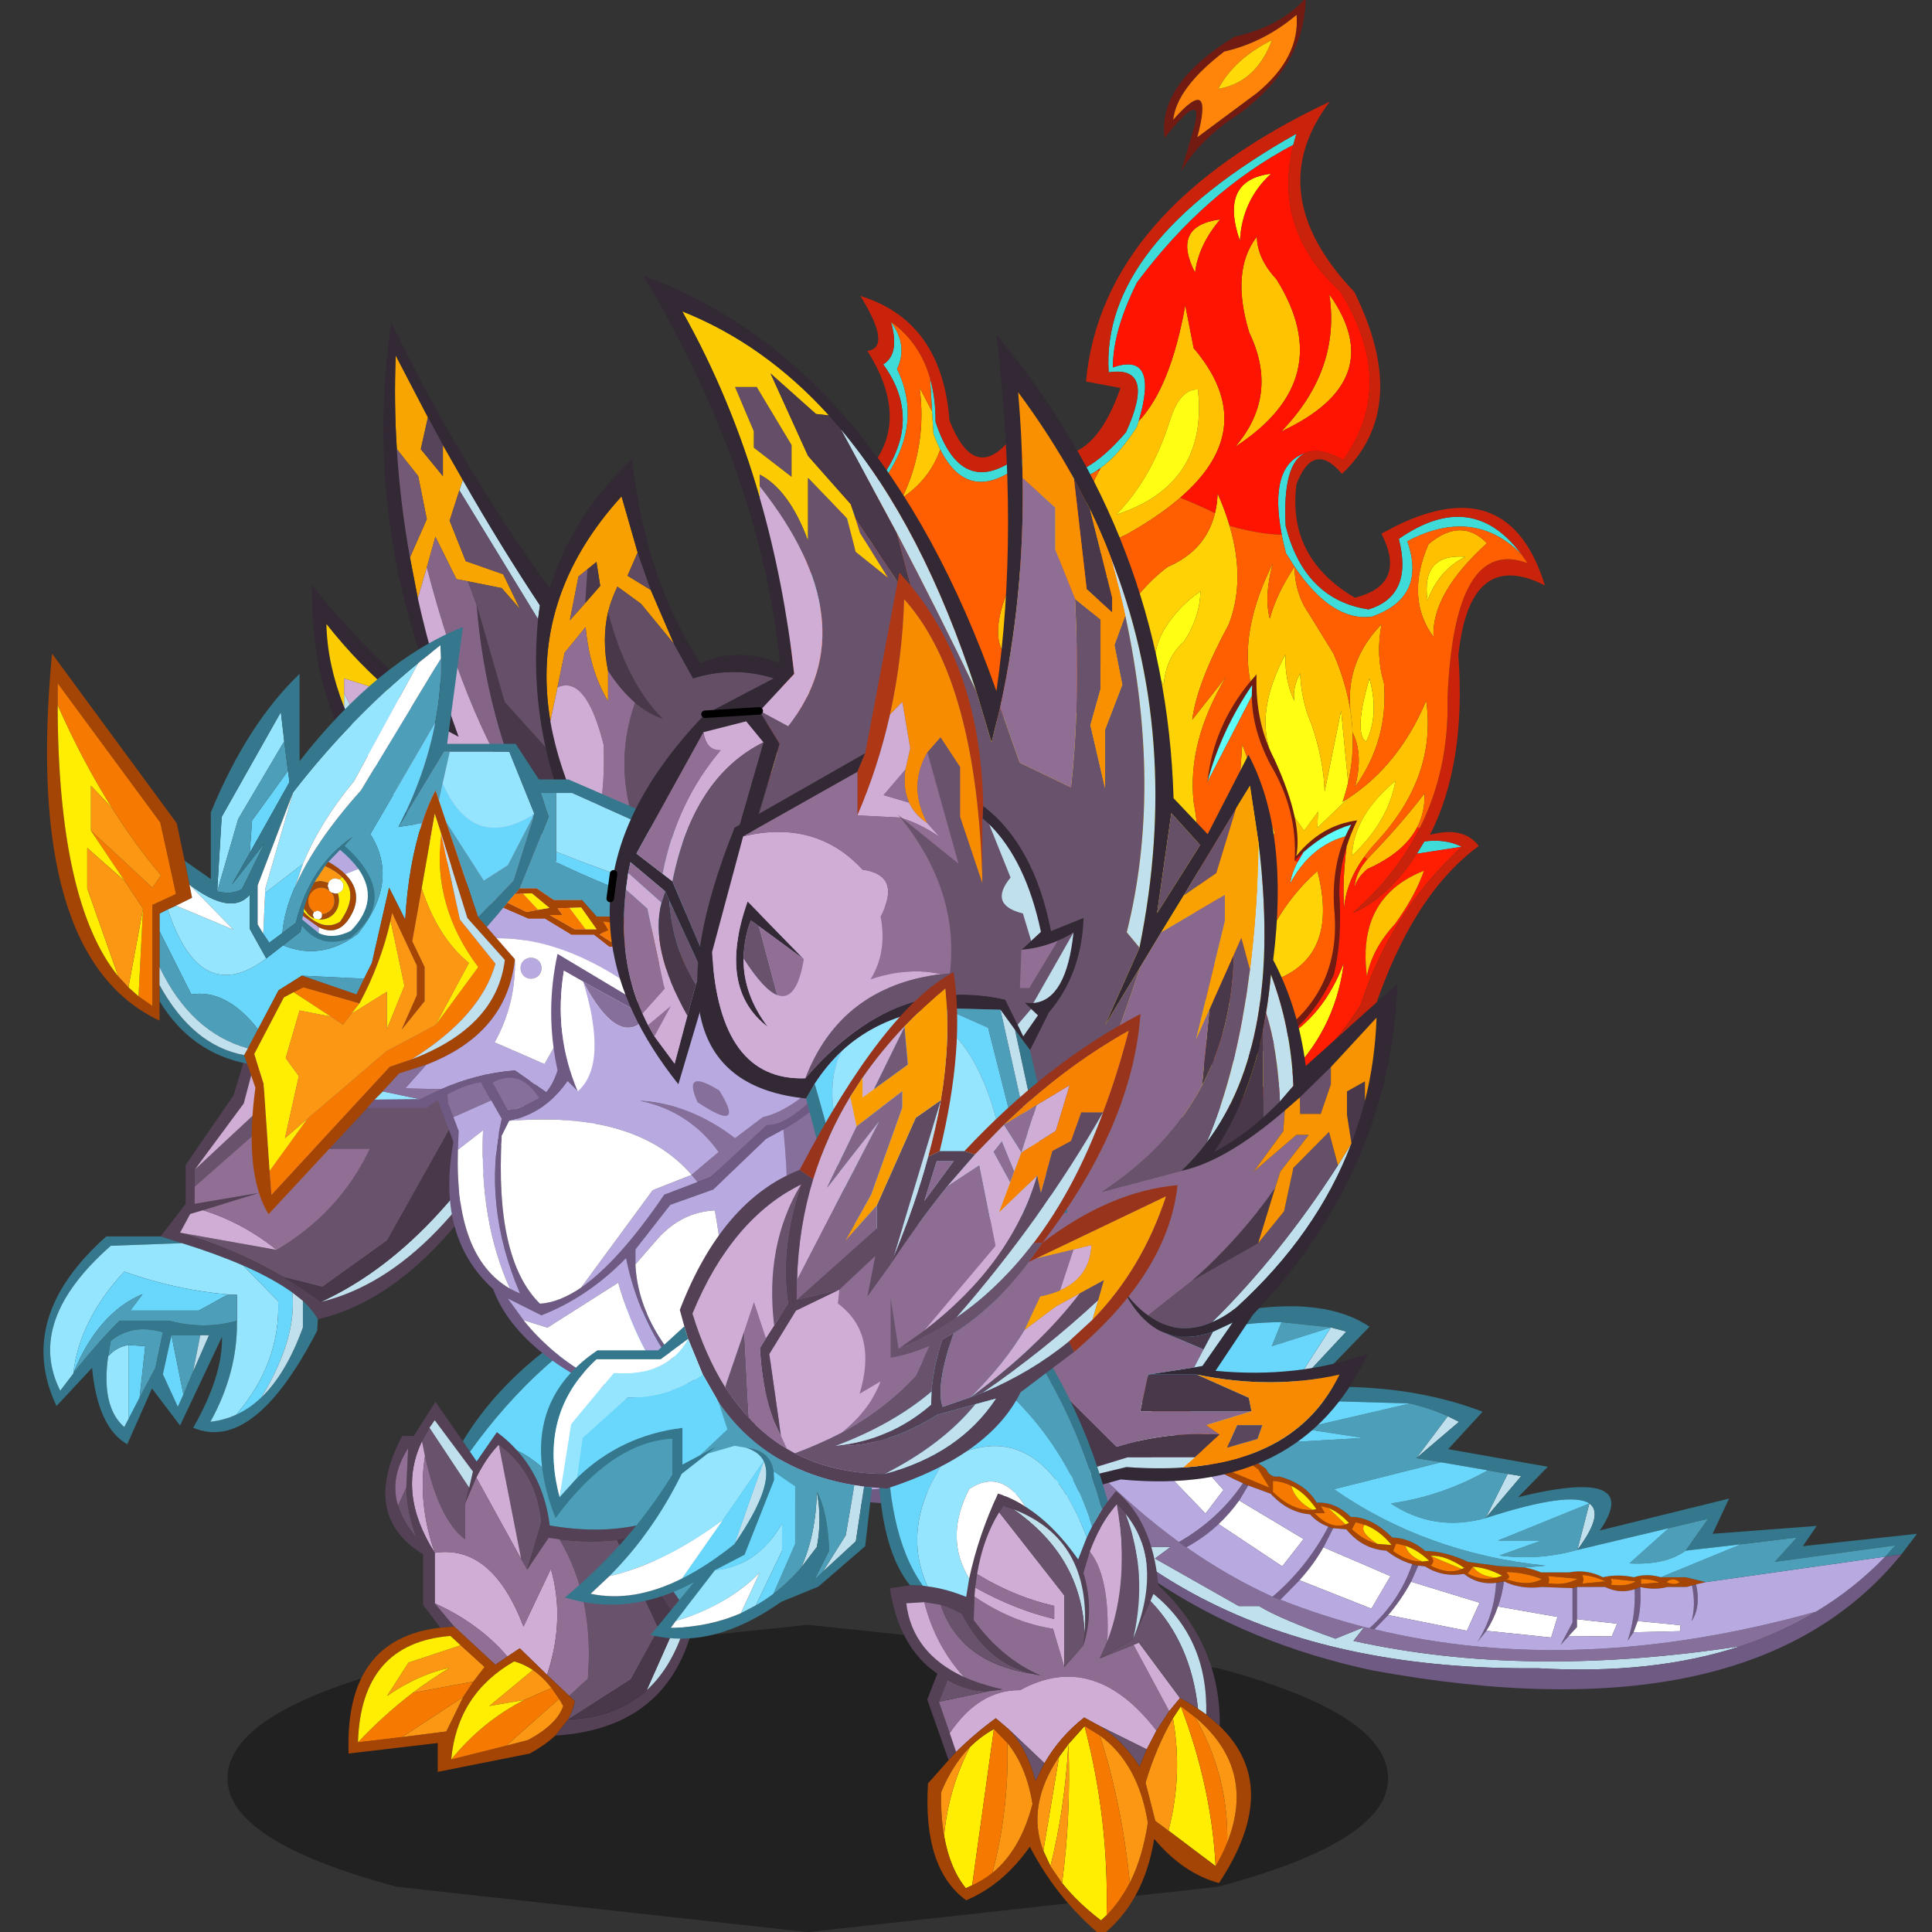 <svg xmlns:ffdec="https://www.free-decompiler.com/flash" xmlns:xlink="http://www.w3.org/1999/xlink" ffdec:objectType="frame" height="90" width="90" xmlns="http://www.w3.org/2000/svg"><rect width="100%" height="100%" fill="#333333" stroke="none"/><use ffdec:characterId="32" height="317.85" transform="translate(-.488 -6.735) scale(.305)" width="298.65" xlink:href="#a"/><defs><g id="a" transform="translate(1.6 22.1)"><use ffdec:characterId="1" height="7.8" transform="matrix(3.194 0 0 6.018 34.746 248.142)" width="55.5" xlink:href="#b"/><use ffdec:characterId="6" height="666.25" transform="matrix(-.196 -.166 -.176 .202 290.364 62.553)" width="511.05" xlink:href="#c"/><use ffdec:characterId="11" height="78.7" transform="matrix(-1.144 0 0 1.144 292.8 175.672)" width="123.95" xlink:href="#d"/><use ffdec:characterId="13" height="165.1" transform="matrix(-1.144 0 0 1.144 213.45 42.1)" width="144.95" xlink:href="#e"/><use ffdec:characterId="15" height="62.9" transform="matrix(-1.144 0 0 1.144 125.2 198.65)" width="62.9" xlink:href="#f"/><use ffdec:characterId="17" height="74.45" transform="matrix(-1.144 0 0 1.144 83.1 135.4)" width="66.85" xlink:href="#g"/><use ffdec:characterId="23" height="78.4" transform="matrix(-1.144 0 0 1.144 118 95.75)" width="96.85" xlink:href="#h"/><use ffdec:characterId="25" height="88.1" transform="matrix(-1.144 0 0 1.144 149.85 128.8)" width="72.55" xlink:href="#i"/><use ffdec:characterId="27" height="87.5" transform="matrix(-1.144 0 0 1.144 191.1 195.55)" width="49.8" xlink:href="#j"/><use ffdec:characterId="29" height="87.95" transform="matrix(-1.144 0 0 1.144 165.5 87.45)" width="63.7" xlink:href="#k"/><use ffdec:characterId="31" height="89" transform="matrix(-1.144 0 0 1.144 179.85 148.45)" width="85" xlink:href="#l"/></g><g id="m" fill-rule="evenodd"><path d="m376 68.45 2.95-6.05q44.75 120.2-9.05 173.05-18.6-20.75-31.15 19.7-.2 18.3 4.1 29.95 8.5 22.8 34.5 20.05 8.65 40.25 50.85 15.6 9.3-10.45 19.4-16.85l-13.8 13.65-9.3 9.15q-4.85 2.6-9.25 4.4-33.65 13.6-41.55-21.25-30-3.1-37-27.65l-.55-2.1q-3.1-12.9-.2-31.35l1.4-3.1q18.05-38.05 32.6-13.9 14.3-15.95 22.35-45.9 5.15-64.35-16.3-117.4M487.25 293.7q-16.7 10.7-13.15 21.35-51.75 12.1-42.6 78.7 4.1 43.55-32 64-.65 16.45-7.35 23.75-1.75 1.85-3.85 3.15l-1.65.85q-2.7 1.25-5.95 1.65l-.1-.15-.9-1.25 1.6-.4q3.75-1.2 6.6-4 7.25-7.2 8.8-25.2l21.85-24.45q10.45-16.55 9.85-63.35 2.85-41.65 37.7-56.4 4.1-14.35 21.15-18.25m-461 18.05q10.4 2.4 18.85 11.45l-1.45 8.15-17.4-19.6m87.8-149.3q47.8-10.4 60.7 38.55-28.75 19.4-13.95 41.85 27.45 16.35 58.2 1 3.45-1.7 6.95-3.85l4.55-2.9q26.05-26.2 19.65-39.15 11.9 19-21.3 44.4l-3.35 2.5-5.65 3.9-9.25 2.8h-.05q-38.15 10.2-54.05-6.7-17.3-28.75 13.5-45.95-6.65-16.55-17.65-25.65-15.1-12.5-38.3-10.8" fill="#3edbd9"/><path d="M150.85 339.95q19.5-9.35 34.75-27.6v5.4q-.85 33.2-19.95 59.4 13.9-27.3 17.7-58.45l-4.15 4.95Q165.95 338 144.4 346.4q-30.5 9.95-48.65 33l-.65-6.85q-2.3-17.35-10.65-29.65-.8 3.7-1.95 7.25-6.85 20.6-25.9 38.05-30.7 30.3-22.15 69.75 5.7 26.65 37.1 54.8l7.7 6.65-.2.3q-25-15.9-37.5-35.1-6.9-10.6-10-22.2-5.9-22.15 2.1-47.95 10.1-18.6 29.3-37.3 9.1-10 14.95-22.95 3.3-7.25 5.55-15.4 14.35 15.5 13.35 37.95 4.9-8.2 15.65-16.15 12.25-9.1 32.15-17.95 3.2-1.25 6.25-2.7" fill="#711b13"/><path d="M331 133.15q16.7-1.95 25.45-11.3-1.5 24.55-34.05 44.5-37.95 16.1-38.35 54.75-20.1-67.45 46.95-87.95M66 352.1q.55-5.45.3-11.45-1.4-50.4 32.95-79.35-13 37.95-3.1 71.4l2.25 24 6-7.3-1.2 13.4 9.25-2.2q-10.75 7.95-15.65 16.15 1-22.45-13.35-37.95-2.25 8.15-5.55 15.4-11.45 16.5-22.9 27.7 7.9-10.4 10.35-24.55l.65-5.25m15.65-44.5Q69.05 327.95 72 356q14.85-18.05 9.65-48.4" fill="#ffc301"/><path d="m337.35 245.65-1.4 3.1q-2.9 18.45.2 31.35l-.4 1.7v.15q-9.9 39.2-37.15 46.2 7.95-13.05 0-28.75-6.15-16.35-8.8-30.2l-.95-5.6q-8.95-60.3 52.4-70l20.5-15.55q-25.55 41.25-24.4 67.6m-283.5 74q2.4-9.55 9.9-17.35-1.5 23.7.05 49.65l-.4 5.1q-1.1 7.15-5 11.9 2.65-5 1.5-12.7-10.1-20.7-6.05-36.6M310.9 294.5q-.6-9.35.55-19l.5-3.7q2.7-18 11.25-37.15 8.5-18 0-24.65-29.35 26.3-23.6 57.2l1.15 5.1q2.95 10.8 10.15 22.2" fill="#ffc101"/><path d="M379.65 127.8q19.45 20.95-9.5 32.4 9.2-13.25 9.5-32.4" fill="#ffd105"/><path d="m15.75 480.3-.85-1.8q-4.35-39.2 18.75-72.65-11.75 30.9-2.1 56.55 3.1 11.6 10 22.2l-1.5-.7q-15.1-12.9-24.3-3.6M374.7 89.25q20.9 21.9-12.3 40.65 14.85-18.4 12.3-40.65m-272.4 236.4 31.25-28.7-24.3 41.35q12.85-13.45 32.25-24.5 13.8-6.45 25.05-18.05-2.4 9.6-8.25 14.2 11.4-4.55 22.15-16.85-8.15 33.95-29.6 46.85-3.05 1.45-6.25 2.7-19.9 8.85-32.15 17.95l-9.25 2.2 1.2-13.4-6 7.3-2.25-24 1.05 3.4q2.3-5.4 5.1-10.45m8.15 69.15q7.5-20.35 30.45-25.2l-30.45 25.2m-28.8-87.2q5.2 30.35-9.65 48.4-2.95-28.05 9.65-48.4m28.5-6.3q4.6-16.7 23.2-28.7-14.05 29.55-23.2 28.7m200.75-6.8q-7.2-11.4-10.15-22.2l-1.15-5.1q-5.75-30.9 23.6-57.2 8.5 6.65 0 24.65-8.55 19.15-11.25 37.15l-.5 3.7q-1.15 9.65-.55 19M223.2 351q9.75-12.85 7.7-26.15 2.5-16.7 12.3-27.9 3.8 13.85 1.65 28.3Q241.1 346.8 223.2 351m-85.35-166.8q21.35 14.9 0 33 6.8-17.75 0-33m216.3 280.1q-10.35 1.95-19.95 4.95 19.55-16.5 35.7-37.55l-6.1 38.4q-4.55-3.2-9.65-5.8M330.6 336.35l-10.7 32q-7.15-26.9 10.7-32" fill="#fffe13"/><path d="M356.85 310.05q-20.2 17.15-24.6 50.05-10.75 37-30.7 37.05 13.15-16.25 14.25-54.25 17.6-40.05 41.05-32.85m-26.25 26.3q-17.85 5.1-10.7 32l10.7-32" fill="#ffc402"/><path d="M415.25 331.1q4.4-1.8 9.25-4.4l9.3-9.15 14.9-5.8q-26.05 22.35-35.25 54.3-5.15-17.85 1.8-34.95" fill="#ffc903"/><path d="M301.45 120.2q-34.7 28.7-32.05 77.35-28.95-62.35 32.05-77.35" fill="#ffbf00"/><path d="M14.9 478.5q-11.25-24.25-5.05-60.9 10.5-23.6 14.8-48.05l.65-3.8q4.1-26.5.95-54l17.4 19.6q-2.2 14.55-.9 26.75 1.35 12.55 6.45 22.55-4.55-32.5 3.15-61.45l1.5.45q-4.05 15.9 6.05 36.6 1.15 7.7-1.5 12.7 3.9-4.75 5-11.9l.4-5.1 2.2.15-.65 5.25Q62.9 371.5 55 381.9q11.45-11.2 22.9-27.7-5.85 12.95-14.95 22.95-19.2 18.7-29.3 37.3-8 25.8-2.1 47.95-9.65-25.65 2.1-56.55-23.1 33.45-18.75 72.65m11.15-108.7q.55 19.35-7.75 33.1 24.25-20.95 22.5-44.65-.8-10.75-6.95-22.1-5.3 12.6-7.35 29.65l-.45 4" fill="#ff1e01"/><path d="M133.55 170.4q10.95-1 17.4 4.5 6.45 5.5 8.4 17.45-10.6 32.15-38.55 38.55 17.95-17.9 12.75-60.5m-13.7 131.85q-13.4 5.35-22.4 22.8 3.25-32.6 27.5-55.75 14.7-9.05 24.2-24.85 1.65 29.25-19.4 48.75-5.25 4.3-9.9 9.05m-9.7-.95q9.15.85 23.2-28.7-18.6 12-23.2 28.7m27.7-117.1q6.8 15.25 0 33 21.35-18.1 0-33" fill="#ffc000"/><path d="M129.75 293.2q12.8-10.35 29.4-18.2l26.85-8.4q13.65-3.35 24.6-14.95-2.55 18.65-9.2 31.6 11.5-7.6 20.3-25.25-11.05 41.05-36.1 59.75v-5.4q-15.25 18.25-34.75 27.6 21.45-12.9 29.6-46.85-10.75 12.3-22.15 16.85 5.85-4.6 8.25-14.2-11.25 11.6-25.05 18.05-19.4 11.05-32.25 24.5l24.3-41.35-31.25 28.7q7.1-12.8 17.55-23.4 4.65-4.75 9.9-9.05m-103.7 76.6.45-4q2.05-17.05 7.35-29.65 6.15 11.35 6.95 22.1 1.75 23.7-22.5 44.65 8.3-13.75 7.75-33.1" fill="#ffc201"/><path d="m95.1 372.55-1.2 6.35q-1.8 7.4-5.1 12 5.6-23.4-6.3-40.75 1.15-3.55 1.95-7.25 8.35 12.3 10.65 29.65m84.1-48.9 4.15-4.95q-3.8 31.15-17.7 58.45h-.05l13.6-53.5" fill="#60fffc"/><path d="m380.6 487-9.7 3.3q-16.7 5.8-41.1 19.05l3.35 2.05q25.65 15.2 54.7 9.55l-.25 1q-23.45 13.6-33.9 17.4l-1 .35q-5.55 2-11.55 3.6-17.1 4.5-33.15 25.1l-1.15 1.4v.05l-3.1 4.25-2.6 3.75-2.25 3.25q-10.5 14.3-27.6 24.95-4.7 2.9-9.9 5.6-16.45 7-38.35 11.4l-28.65.85h-.95l-12.5-.5-16.25-1.35q-26.1-3.1-44.8-18.95l-2.05-1.8-1.2-1.1-1.25-1.2q-13.2-13.05-17.75-30.75L67.2 566.7l-2.65-4.8Q48 534.5 29.1 508.65l-.05-.05-4-14.45q-5.05-5.7-8.6-12.5l-.7-1.35q9.2-9.3 24.3 3.6l1.5.7q12.5 19.2 37.5 35.1l2.6 1.6-2.4-1.9-7.7-6.65q-14.4-33.55-16.8-70 11.15 23.95 31.95 32.6 4.2-39.2 33.7-68.25-8.8 21.15-6.75 42.25 15.05-30.65 50.25-58.25 26.35-23.7 34.4-66.25l-1.6 30.95q12.25-17.65 20.9-54.95 9.5-25.35 38.15-43.2l2.8-1.7q7.05-4.2 15.2-7.95-3.95 4.7-6.55 9.55-1.05 1.95-1.85 3.9-7.6 17.7 2.1 36.95 10.1 45.55-27.3 101.55 39.8-10.9 50.45-80.2 15.9 59.65-11.45 110.1l44.45-17.25-26.95 29q21.8 5.1 43.6 1.8l-17.9 22.75q15.25-7.35 24.25-29.95 12.7-22.3 50.2-38.55-21.8 15.35-16.2 44.7 3.4 23.5-4.15 38.65l-.2.4 3.15 3.9.3.45.9 1.25m-270.15-92.2 30.45-25.2q-22.95 4.85-30.45 25.2M223.2 351q17.9-4.2 21.65-25.75 2.15-14.45-1.65-28.3-9.8 11.2-12.3 27.9 2.05 13.3-7.7 26.15m-58.5-2.95-29.85 38.35-38.2 29.55 19.05-41.45 49-26.45M276.85 501.8l-2 1.9 2-1.4.25-.15-.25-.35m-129.2 92.8.2-.25v-.05l-.2.3m206.5-130.3q5.1 2.6 9.65 5.8l6.1-38.4q-16.15 21.05-35.7 37.55 9.6-3 19.95-4.95m6.1 66.8-.1.2h.55l-.45-.2" fill="#ffd206"/><path d="m276.85 501.8.25.35-.25.15v-.5m83.4 29.3.45.2h-.55l.1-.2" fill="#533737"/><path d="m77.45 424.55-.1.25q-6.4 15.85-5.95 30.9-43.7-44 10.05-80.2 3.25 23.1-3.75 48.2l-.25.85" fill="#ffd306"/><path d="M398.65 416.5q3.5-15.4 13.15-22.3 14.05 35.5-23.35 47.75 9-8.15 10.2-25.45" fill="#ffc702"/><path d="M447.6 303.9q-10.1 6.4-19.4 16.85-42.2 24.65-50.85-15.6-26 2.75-34.5-20.05-4.3-11.65-4.1-29.95 12.55-40.45 31.15-19.7 53.8-52.85 9.05-173.05L376 68.45q-23.65 44.45-78.25 46.45-62 19.25-67.25 72.2 15.7 3 19.65 10.85 6.4 12.95-19.65 39.15l-4.55 2.9q-3.5 2.15-6.95 3.85-30.75 15.35-58.2-1Q146 220.4 174.75 201q-12.9-48.95-60.7-38.55l-6.55 1.65q43.5 15.1-16.45 87.8-29.05 30.85-38.7 67.3-7.7 28.95-3.15 61.45-5.1-10-6.45-22.55-1.3-12.2.9-26.75l1.45-8.15q-8.45-9.05-18.85-11.45 3.15 27.5-.95 54l-.65 3.8Q20.35 394 9.85 417.6q-6.2 36.65 5.05 60.9l.85 1.8.7 1.35q3.55 6.8 8.6 12.5l4 14.45 3.45 12.35q-2.25-3.85-4.85-6.45l-5.4-16.25-3.5-3.4q-4.2-4.4-7.4-9.55Q-5.3 459 2.5 413.45q12.75-29.95 17.15-55.75 4.85-28.9-.75-52.55Q33.65 302 45.15 318.3q11.45-44.25 57.4-88.6 37.15-51.15-11.5-62.3 60.8-36.8 89.9 28.75l3.65 8.95-3.75 1.65q-26.65 12.55-9.4 36.05 21.35 3.5 38.05-2.2 5.95-2.05 11.35-5.25 12.05-7.25 21.15-20.4 9.6-25.45-16.4-21.3-5.35-54.5 65.6-83.7 80.7-8.35 85.3-73.8 60.15 130.65 0 211.65l-18-9.9Q334.4 296 388 298.6q-.65 9.3 1.45 14.85 2.3 6.1 7.95 7.65 8.6 2.35 25.05-6.05 42.3-40.5 88.6-21.35-34.4 10.7-24.6 21.35Q432 331.35 440.5 379q8.4 53.2-34.45 83.65.1 11.4-3.5 19.15l-2.35 4.15q-5.05 7.15-14.35 10.1l-.3-.6q-5.15 1.85-10.15 4.15-14.75 6.7-30.7 11.6l44.35 3.05 12.05.75q-21.15 17.25-46.1 28.45-24.35 11-46.7 25.45l-.3-.5q16.05-20.6 33.15-25.1 6-1.6 11.55-3.6l1-.35q10.45-3.8 33.9-17.4l.25-1q-29.05 5.65-54.7-9.55l-3.35-2.05q24.4-13.25 41.1-19.05l9.7-3.3.1.15q3.25-.4 5.95-1.65l1.65-.85q2.1-1.3 3.85-3.15 6.7-7.3 7.35-23.75 36.1-20.45 32-64-9.15-66.6 42.6-78.7-3.55-10.65 13.15-21.35-21.15-1.6-39.65 10.2" fill="#c9230b"/><path d="M376 68.45q21.45 53.05 16.3 117.4-8.05 29.95-22.35 45.9-14.55-24.15-32.6 13.9-1.15-26.35 24.4-67.6l-20.5 15.55q-61.35 9.7-52.4 70l-6.15-1.9q-8.75-2.6-15.5-4.15 2.6-4.85 6.55-9.55-8.15 3.75-15.2 7.95l-2.8 1.7q-15.8-6.8-26.9-15.3 33.2-25.4 21.3-44.4-3.95-7.85-19.65-10.85 5.25-52.95 67.25-72.2 54.6-2 78.25-46.45M336.15 280.1l.55 2.1-.95-.25v-.15l.4-1.7M331 133.15q-67.05 20.5-46.95 87.95.4-38.65 38.35-54.75 32.55-19.95 34.05-44.5-8.75 9.35-25.45 11.3m48.65-5.35q-.3 19.15-9.5 32.4 28.95-11.45 9.5-32.4m-4.95-38.55q2.55 22.25-12.3 40.65 33.2-18.75 12.3-40.65m-73.25 30.95q-61 15-32.05 77.35-2.65-48.65 32.05-77.35M95.75 379.4l-1.85-.5 1.2-6.35.65 6.85" fill="#ff1401"/><path d="M336.7 282.2q7 24.55 37 27.65 7.9 34.85 41.55 21.25-6.95 17.1-1.8 34.95 9.2-31.95 35.25-54.3l-14.9 5.8 13.8-13.65q18.5-11.8 39.65-10.2-17.05 3.9-21.15 18.25-34.85 14.75-37.7 56.4.6 46.8-9.85 63.35l-21.85 24.45q-1.55 18-8.8 25.2-2.85 2.8-6.6 4l-1.6.4-.3-.45-3.15-3.9.2-.4q7.55-15.15 4.15-38.65-5.6-29.35 16.2-44.7-37.5 16.25-50.2 38.55-9 22.6-24.25 29.95l17.9-22.75q-21.8 3.3-43.6-1.8l26.95-29-44.45 17.25q27.35-50.45 11.45-110.1-10.65 69.3-50.45 80.2 37.4-56 27.3-101.55-9.7-19.25-2.1-36.95.8-1.95 1.85-3.9 6.75 1.55 15.5 4.15l6.15 1.9.95 5.6q2.65 13.85 8.8 30.2 7.95 15.7 0 28.75 27.25-7 37.15-46.2l.95.25m-284.35 37q9.65-36.45 38.7-67.3 59.95-72.7 16.45-87.8l6.55-1.65q23.2-1.7 38.3 10.8 11 9.1 17.65 25.65-30.8 17.2-13.5 45.95 15.9 16.9 54.05 6.7l.05.1q-10.95 11.6-24.6 14.95l-26.85 8.4q-16.6 7.85-29.4 18.2 21.05-19.5 19.4-48.75-9.5 15.8-24.2 24.85-24.25 23.15-27.5 55.75 9-17.45 22.4-22.8-10.45 10.6-17.55 23.4-2.8 5.05-5.1 10.45l-1.05-3.4q-9.9-33.45 3.1-71.4-34.35 28.95-32.95 79.35.25 6-.3 11.45l-2.2-.15q-1.55-25.95-.05-49.65-7.5 7.8-9.9 17.35l-1.5-.45m304.5-9.15q-23.45-7.2-41.05 32.85-1.1 38-14.25 54.25 19.95-.05 30.7-37.05 4.4-32.9 24.6-50.05M133.55 170.4q5.2 42.6-12.75 60.5 27.95-6.4 38.55-38.55-1.95-11.95-8.4-17.45t-17.4-4.5m77.05 81.15 9.25-2.8 5.65-3.9 3.35-2.5q11.1 8.5 26.9 15.3-28.65 17.85-38.15 43.2-8.65 37.3-20.9 54.95l1.6-30.95q-8.05 42.55-34.4 66.25-35.2 27.6-50.25 58.25-2.05-21.1 6.75-42.25-29.5 29.05-33.7 68.25-20.8-8.65-31.95-32.6 2.4 36.45 16.8 70-31.4-28.15-37.1-54.8Q25.9 418.5 56.6 388.2q19.05-17.45 25.9-38.05 11.9 17.35 6.3 40.75 3.3-4.6 5.1-12l1.85.5q18.15-23.05 48.65-33 21.55-8.4 34.8-22.75l-13.6 53.5-.05.1.1-.1q19.1-26.2 19.95-59.4 25.05-18.7 36.1-59.75-8.8 17.65-20.3 25.25 6.65-12.95 9.2-31.6v-.1m-45.9 96.5-49 26.45-19.05 41.45 38.2-29.55 29.85-38.35m-87.25 76.5.25-.85q7-25.1 3.75-48.2-53.75 36.2-10.05 80.2-.45-15.05 5.95-30.9l.1-.25m321.2-8.05q-1.2 17.3-10.2 25.45 37.4-12.25 23.35-47.75-9.65 6.9-13.15 22.3" fill="#ff5f01"/><path d="M444.6 43.1q16.1 49.05-8.2 69.7 2-41.05-11.95-9.45l-8.6 18.1q4.45-20.8-3.65-47.2Q402.15 29.4 427.75 0q.15 21.55 16.85 43.1m-1.25 10.1-.5-.6q-13.7-18.15-17.55-41.9-18.25 17.25-12.7 48.75l9.4 41.05q17.5-34.5 17.65 1.25Q450.4 86.6 443.5 53.8l-.15-.6" fill="#711b13"/><path d="m443.35 53.2.15.6q6.9 32.8-3.85 47.95Q439.5 66 422 100.5l-9.4-41.05q-5.55-31.5 12.7-48.75 3.85 23.75 17.55 41.9l.5.6M426.5 30.75q-9.45 24.3 5 40.95 4.5-19.05-5-40.95" fill="#ff840a"/><path d="M426.5 30.75q9.5 21.9 5 40.95-14.45-16.65-5-40.95" fill="#ffda08"/></g><g id="n" fill-rule="evenodd"><path d="m73.8 47.15 3.85 1.55q7.35-2.6 10.2-4.35h2.7l11.2-6.35-2.1-1.55h3.05q11.25-8.95 20.15-21.4l.4 1.5q-21.45 36.6-72.6 36.1-15.4.9-27.1-2.95 28.7 4.4 51.7-.7l-1.45-1.85m4.45-40 5.7 8.85-7.75-8.3 2.05-.55M66.85 24.6l-5.7-4.85 1.5-.75 4.2 5.6m-12.2 2.1 2.95 5.9-4.75-5.6 1.8-.3m-9.3 10.15q-3.6-4.8-1.6-6.2l1.6 6.2" fill="#c0e0ed"/><path d="m98.55 35.8-1 .7q-2.45-1.35-4.3-3.1-1.55-1.45-2.75-3.15l-1.2-2 .7-.3q3.25 4.8 8.55 7.85m-12.5 7.3-1.05.4-2.55-2.6q-1.9-2.1-3.2-4.4l-1.3-2.55.65-.2q2.85 5.45 7.45 9.35m37.2-26.55.5 1.95q-17.9 27.4-51.1 34.45Q22.1 62.2 2.05 37.4l2.2.35q4.15 4.3 9.25 7.35 4.65 2.8 10.05 4.6 11.7 3.85 27.1 2.95 51.15.5 72.6-36.1M29.5 41.45l.55.15q-.55 2.55.05 4.75-1.25-1.85-.6-4.9m7.45.35.75.3q-.15 3.65.95 6.9l-.8-1.15-.55-1.5q-.5-1.85-.35-4.55m8.45 0 .6.15v4.6l1.6 3-1.1-1.2-1.1-1.2V41.8m9.75-.75 1.05.2q.25 4.4 2.5 7.9l-1.2-1.5q-.95-1.45-1.55-3.25-.55-1.5-.8-3.35m11.45-2.1.8-.2q1.7 4.95 5.7 8.55l-.65.15-1.85-1.9q-1.75-2.05-3.05-4.45l-.95-2.15" fill="#6e5a83"/><path d="m122 11.65.85 3.4q-8.9 12.45-20.15 21.4h-3.05l2.1 1.55-11.2 6.35h-2.7Q85 46.1 77.65 48.7l-3.85-1.55q5.75-1.5 11.2-3.65l1.05-.4q5.85-2.65 11.5-6.6l1-.7Q110.8 26.9 122 11.65M73.1 47.3l.7-.15L75.25 49q-23 5.1-51.7.7-5.4-1.8-10.05-4.6 31.85 8.9 58.95 2.35l.65-.15" fill="#86709b"/><path d="M107.6 9.95 119 0l.55 2.2-15.35 14.25-3.6 3.35-6.6 6.1q-1.95 1.15-4 2.05l-.7.3-3 1.1q-2.3 2.5-5.25 2.75-1.05 1.15-2.45 1.65l-.65.2-1.75.15q-2.15 2.65-5.35 2.85-1.65 1.3-3.45 1.8l-.8.2-.9.1q-2.4 1.5-5.2 1-1.9 1.5-4.3 1.2l-1.05-.2q-2.25 1.1-5.05.75l-4.1.15-.6-.15h-3.75q-1.95.95-3.95.3l-.75-.3q-1.9.45-3.6 0h-2.6l-.7-.2-.55-.15-1.3-.3 2.7-.65h3.3q1.9-.55 3.6 0 2.15-.45 4.15 0 2.15-1.1 4.5-.65h3.75q1.1-.45 2.2-.65l3.5-.2 4.05-.55q3.1-1.45 5.7-1.45 2.05-1.75 4.4-1.8 2.85-2.8 5.55-2.75 2.1-2.05 4.55-1.9 1.5-2.55 5-3.5 1.25.2 1.75-1l4.3-3.15 14.9-11.7 1.5-1.25M96.35 22.5l-1.2-1.65-7.2 5.25-1.5 2.45 6.85-2.85 3.05-3.2m-15.65 9q2.7.2 5.3-2.4v-1.45q-1.3.05-2.45.65-1.85.9-3.35 3.1l.5.1m-36 9.85q-.3-.55 0-1.15-1.5.1-3.1.85l3.1.3m-3.8.15q-.25-.3 0-.8l-3.35.35q1.2.75 3.35.45m8.35-.2q-.25-.4 0-.95l-3.95.35q1.7.95 3.95.6m6.95-.75q1.9.5 3.8-.55l-.7-.9q-2 .15-3.9 1.2l.8.25m-1.35.2q-.75-.1 0-.95-2.5.05-4.75.95 1.85 1.05 4.75 0m17.2-4.7q1.8-.45 3.4-1.95l-.5-.95-1.2.35q-1.95.7-3.6 2.7l1.9-.15m4.25-2.6q2 .7 4.15-1.5h-1.4l.55-.95-1 .25q-1.4.55-2.75 2l.45.2M66.05 38.4q1.95.05 3.9-1.4l-.4-1-1.25.3q-1.7.6-3.15 2l.9.1m-5.25 1q1.75.8 4.15-.45-.7-.6 0-1.3-1.9-.15-4.5 1.6l.35.15m-29.1 1.75q.6.5 1.75 0-.85-.75-1.75 0m5.15.25v-.65q-1.3-.05-2.45.45l2.45.2" fill="#a44505"/><path d="M2.05 37.4 0 34.7l15.25 1.65-1.85-2.7 13.9 1.05-2.2-4.7 17.25 4.25q-5.9-8.55 10.9-4.45l-3.95-4.05 13.3-2.35-4.6-5q10.05-3.85 22.95-3.25l-7.85-8.1Q83 .4 107.6 9.95l-1.5 1.25Q94.15 6.4 84.85 6.45l-6.6.7-2.05.55 7.75 8.3.75.8-17 .5q-2.7.65-5.05 1.7l-1.5.75 5.7 4.85-3.3.55-6.1 1.05-.2.05-2.6.45-1.8.3 4.75 5.6q-11.3-3.65-13.85-1.95-2 1.4 1.6 6.2l-12.2-2.9-5.25-1.25 3 4.25-7.4-.85-7.45-.9L19 38.45l-16.1-2.2 1.35 1.5-2.2-.35" fill="#35778c"/><path d="m100.6 19.8 3.6-3.35 9.8-4.2L95 32l-2.4-3.15 8-9.05M90.5 30.25q1.2 1.7 2.75 3.15l-8.5 5.65-2.85-3.65 8.6-5.15M45.4 46.1v1.05l1.1 1.2-5.75.05-.7-1.7 5.35-.6m12.1 1.55-8.65.9L48 45.8l7.95-1.4q.6 1.8 1.55 3.25m13.1-2.1-10.5 2.1-1.7-3.75 9.15-2.8q1.3 2.4 3.05 4.45m8.65-9.05q1.3 2.3 3.2 4.4l-9.6 3.8-2.55-4.35 8.95-3.85m-41.4 11.35-6.25-.15v-.8l5.7-.55.55 1.5" fill="#fff"/><path d="M122 11.65Q110.8 26.9 98.55 35.8q-5.3-3.05-8.55-7.85 2.05-.9 4-2.05l6.6-6.1-8 9.05L95 32l19-19.75-9.8 4.2L119.55 2.2l2.45 9.45M97.55 36.5q-5.65 3.95-11.5 6.6-4.6-3.9-7.45-9.35 1.4-.5 2.45-1.65 2.95-.25 5.25-2.75l3-1.1 1.2 2-8.6 5.15 2.85 3.65 8.5-5.65q1.85 1.75 4.3 3.1M85 43.5q-5.45 2.15-11.2 3.65l-.7.15q-4-3.6-5.7-8.55 1.8-.5 3.45-1.8 3.2-.2 5.35-2.85l1.75-.15 1.3 2.55-8.95 3.85 2.55 4.35 9.6-3.8L85 43.5m-56.8-2.35 1.3.3q-.65 3.05.6 4.9-.6-2.2-.05-4.75l.7.2h2.6q1.7.45 3.6 0-.15 2.7.35 4.55l-5.7.55v.8l6.25.15.8 1.15q-1.1-3.25-.95-6.9 2 .65 3.95-.3h3.75v4.3l-5.35.6.7 1.7 5.75-.05 1.1 1.2-1.6-3v-4.6l4.1-.15q2.8.35 5.05-.75.25 1.85.8 3.35L48 45.8l.85 2.75 8.65-.9 1.2 1.5q-2.25-3.5-2.5-7.9 2.4.3 4.3-1.2 2.8.5 5.2-1l.9-.1.95 2.15-9.15 2.8 1.7 3.75 10.5-2.1 1.85 1.9Q45.35 54 13.5 45.1q-5.1-3.05-9.25-7.35l23.95 3.4" fill="#b8a9e1"/><path d="m91.2 22.9-4.3 3.15q-.5 1.2-1.75 1-3.5.95-5 3.5-2.45-.15-4.55 1.9-2.7-.05-5.55 2.75-2.35.05-4.4 1.8-2.6 0-5.7 1.45L55.9 39l-3.5.2-2.8-.25q15.95-1.65 28.25-10.2l-14.3-3.6 3.3-.55-4.2-5.6q2.35-1.05 5.05-1.7l14.4 3.35L74 21.9l17.2 1m-57 17.6h-3.3l-2.7.65-23.95-3.4-1.35-1.5 16.1 2.2-2.95-3.25 7.45.9 10.7 4.4M84.85 6.45l1.3 3.2-7.9-2.5 6.6-.7m-27.6 19.8h.1q6.15 3.45 12.9 4.4-5.8 3.85-12.65 1.95l-2.95-5.9 2.6-.45m-13.5 4.4 12.2 4.95h-5.8l5.6 2q-5.2.7-10.4-.75l-1.6-6.2m-10.6 3.3 5.25 4.7q-4.85.25-7.5-1.7l-3-4.25 5.25 1.25" fill="#4d9fb9"/><path d="M106.1 11.2 91.2 22.9l-17.2-1 8.1-1.25-14.4-3.35 17-.5-.75-.8-5.7-8.85 7.9 2.5-1.3-3.2q9.3-.05 21.25 4.75m-53.7 28q-1.1.2-2.2.65h-3.75q-2.35-.45-4.5.65-2-.45-4.15 0-1.7-.55-3.6 0l-10.7-4.4 7.4.85q2.65 1.95 7.5 1.7l-5.25-4.7 12.2 2.9q5.2 1.45 10.4.75l-5.6-2h5.8l-12.2-4.95q2.55-1.7 13.85 1.95 6.85 1.9 12.65-1.95-6.75-.95-12.9-4.4l.1-.05 6.1-1.05 14.3 3.6q-12.3 8.55-28.25 10.2l2.8.25" fill="#69d6fb"/><path d="m96.35 22.5-3.05 3.2-6.85 2.85 1.5-2.45 7.2-5.25 1.2 1.65m-12.8 5.8q1.15-.6 2.45-.65v1.45q-2.6 2.6-5.3 2.4 2.3-1.2 2.85-3.2m-34.3 13q-2.25.35-3.95-.6l3.95-.35q-.25.55 0 .95m-8.35.2q-2.15.3-3.35-.45l3.35-.35q-.25.5 0 .8m3.8-.15-3.1-.3q1.6-.75 3.1-.85-.3.6 0 1.15m11.5-.8q2.15-.15 3.1-1.45l.7.9q-1.9 1.05-3.8.55m-1.35.2q-2.9 1.05-4.75 0 2.25-.9 4.75-.95-.75.85 0 .95m17.2-4.7q2.5-1.65 1.7-2.55l1.2-.35.5.95q-1.6 1.5-3.4 1.95m6.55-4.8 1-.25-.55.95h1.4q-2.15 2.2-4.15 1.5l2.3-2.2M68.3 36.3l1.25-.3.4 1q-1.95 1.45-3.9 1.4 1.9-.8 2.25-2.1m-3.35 1.35q-.7.7 0 1.3-2.4 1.25-4.15.45l4.15-1.75m-28.1 3.75-2.45-.2q1.15-.5 2.45-.45v.65m-5.15-.25q.9-.75 1.75 0-1.15.5-1.75 0" fill="#f67901"/><path d="m80.7 31.5-.5-.1q1.5-2.2 3.35-3.1-.55 2-2.85 3.2m-21.4 7.6q-.95 1.3-3.1 1.45l-.8-.25q1.9-1.05 3.9-1.2m14.45-5.6q.8.9-1.7 2.55l-1.9.15q1.65-2 3.6-2.7m2.55-.05-.45-.2q1.35-1.45 2.75-2l-2.3 2.2M66.05 38.4l-.9-.1q1.45-1.4 3.15-2-.35 1.3-2.25 2.1m-5.25 1-.35-.15q2.6-1.75 4.5-1.6L60.8 39.4" fill="#ffed02"/></g><g id="o" fill-rule="evenodd"><path d="M85.55 14.85h2.9l-2.5 5.9v2.2l-5.05 3.9V22.6l4.65-7.75" fill="#654e68"/><path d="M75.9 18.65q8.65-9.55 19.6-13.9Q89 16.3 85.15 29.65v-3.1Q81.2 28.6 78.7 35.4V27l-5.2 5.4-1.15 4.45-4.35 3.5 3.75-6 .6-1.9.65-1.95 5.7-6.45 5-11-6.05 5.4-1.75.2m9.65-3.8L80.9 22.6v4.25l5.05-3.9v-2.2l2.5-5.9h-2.9" fill="#fccb02"/><path d="M140.65 57.55q-2.45 6.35-7.55 13.2l7.55-15.05v1.85M55.2 163.65l-19-4.6q-4.05.3-7.6.05l-1.55-1.35h9l19.15 5.9m-28.05-17.9-1.1-.2-4.05-5.8 2.65 1.25 1.25 2.35 1.25 2.4m-2.4-6.05q-1.6-.65-3.25-1.95-10.75-9.8-15.35-21.9l1.8 2.9q7.6 11.85 16.8 20.95m.75-23.95q-10.2-13.45-6.95-40 .15 9.05 1.15 16.85 1.7 13.6 5.8 23.15m8.95-26.05q-5.7-28.1 3.9-52.3-1.15 4.05-2 7.95-5 23.1-.2 42.3l-1.7 2.05m21.8-34.25q7.1-21.95 18.1-35l-7.5 13.9q-5.5 10.5-10.6 21.1m58.5-9.6L114.5 44q5.3-8 10.3-16.75l.45 1.4-10.5 17.2M17.55 98.4q-1.55 4.9-1.85 11.85l-1.8-2.1q.35-7.9 3-14.85.25 2.65.65 5.1" fill="#c0e0ed"/><path d="m129.45 18.9 4.3-8.25q.25 6.25-.15 12.5l-2.85 3.6-1.15 5.75 2.25 5.1-1.05 5.45-1.2-4.1-1.15-4.1-2.8 5.65-1.55.3-4.5.9-2.45 2.8 2.25-4.65 5-1.75 2.15-5.4-1.3-4.05-.45-1.4 2.65-4.65v4.15l2.95-3.6-.95-4.25" fill="#f9a501"/><path d="m96.6 49.15 3.1-7.2 3.1-1.9-1.35-3.1 2.15-7.5q12.3 13.5 9.5 30.05l-.95-4.55-.95-4.6-2.8-3.45q-.55 5.9-3 9.9v-4.05q.85-4.2 0-7.85-.45-1.75-1.25-3.4L101 43.8l-4.4 5.35m11.85-5.45 2.05 2.3-1.15-5.85-1-.8-.05-.05-.3-.25-.15-.1-.9-.75-.5 3.2 2 2.3" fill="#f9a001"/><path d="M26.8 146.7h6.5l1.05 4.9H19.5l.35-1.8 6.95-3.1m-2.15-5.7q3.55 1.25 6.4.15l-5.15 2.2-1.25-2.35m-18.5-25.15q-1.05-2.8-1.8-5.7v-2.6l2.4 1.35v3.1l-.6 3.85m34.9-84.65 2.15-4.1-1.7 14.75-3.4 3.1v-2l2.95-11.75m33.3-10.75 1.55-1.8 1.75-.2 6.05-5.4-5 11L73 30.5l-.65 1.95-8.3 12.5 2.8-10.6 7.5-13.9m30.7 62.7q6.4-9.9 8.7-20.2l5.45-6.05 3.75-13q-1.2 15.05-7.45 28.25-4.2 8.8-10.65 16.8.4-2.9.2-5.8m3.1-43.95.3 4.5-2-2.3.5-3.2.9.75.15.1.15.15m-2.75 5.7q.85 3.65 0 7.85-1.65 2.55-3.6 4.25-1.7 1.45-3.7 2.15 4.85-4.85 7.3-14.25m-86.8 84.25-2.25-7.35q4.8 6.85 11.05 12.35l-8.8-5m38.7 13.1 18.4 3.3q-8.8 10.95-20.5 18.1l-19.15-5.9h-9l-3.3-3.05q7.2-.4 13.75 1.65l15.05-14.95 4.75.85m-39.4-29.9.1-11.4q1.9 9.1 6.5 16.05-3.5-1.85-6.6-4.65m3.95-21.75 3.25 7.3 1 10.2q-4.05-7.7-4.25-17.5" fill="#48384a"/><path d="m108.15 39.2.15.1.05.05 1 .8L110.5 46l-2.05-2.3-.3-4.5" fill="#775c7b"/><path d="m99.7 41.95 1.75-5 1.35 3.1-3.1 1.9" fill="#5f4a61"/><path d="m85.15 58.1 7.25.45-9.15-4.8q5.4-1.7 10.8 0l2.55-4.6 4.4-5.35 3.15-2.3q.8 1.65 1.25 3.4-2.45 9.4-7.3 14.25 2-.7 3.7-2.15 2.65 7.6.35 15.25 1.75 3.8 2.45 7.6l.45 3.3q.2 2.9-.2 5.8-1.3 9.45-8.9 19L82.45 62.5l2.7-4.4" fill="#634e65"/><path d="M133.6 23.15q.4-6.25.15-12.5l-4.3 8.25-2 3.7-2.65 4.65Q119.8 36 114.5 44l.25 1.85q.85 8.7-1 17.1-2.3 10.3-8.7 20.2l-.45-3.3 2.95-4.95q4.25-8 5.55-15.4 2.8-16.55-9.5-30.05l-2.15 7.5-1.75 5-3.1 7.2-2.55 4.6q-5.4-1.7-10.8 0l9.15 4.8-7.25-.45-4.6-4.95q1.4-12.4 4.6-23.5Q89 16.3 95.5 4.75 84.55 9.1 75.9 18.65l-1.55 1.8q-11 13.05-18.1 35L54.2 62.3l-1.15-4.7q-3.25-14.75-3-30.6.1-5.65.6-11.45-4.2 5.65-7.45 11.55l-2.15 4.1q-1.5 3.1-2.7 6.2-9.6 24.2-3.9 52.3l4.6 10.35-4.6-7.6-.1-.15-2.8-4.65-3-4.9-.05-.1-6.8-11.25-.15-.3-1.85-3-1.15 7.65q-3.25 26.55 6.95 40 1.55 2.05 3.35 3.75-5.9-1.25-13.8-8.05l-2-1.75-4.15-4.05-6.1-6.6q.2 5.75 1.55 11.1.75 2.9 1.8 5.7 4.6 12.1 15.35 21.9 1.65 1.3 3.25 1.95 4.6 2 8.55-.9 1.7-1.2 3.25-3.3-2.1 4.05-5 5.45l-.5.2q-2.85 1.1-6.4-.15L22 139.75l4.05 5.8 1.1.2 6.15.95h-6.5q-10 2.05-19.05 0 5.55 11.4 20.85 12.4 3.55.25 7.6-.05l19 4.6-2.45 1.45-15.8-4.4q-24.1 2.35-33-16.8 9.35 3.35 20.35 2.3l-5-7.5Q.95 119.6 0 94.5l12.25 11q1-7.8 4.35-14.15-2.15-17.1 3.3-27.4l5.45 10.6 4.55-4.8q1.05-34.8 23.65-61.9-3.1 26.2 0 47.6Q69.1 11.45 100.7 0 85.05 26.25 82.45 51.7q5.65-2.2 10.6 0 7.25-10.9 9.15-27.2 7.85 7.25 11 17.2 11.9-16.4 21.15-35.5 3.95 27.5-7.05 52.55 8.85-6.65 17.65-17.45.25 21.15-13.9 32.6l-4 4.2 6.05-7.35q5.1-6.85 7.55-13.2Q142.9 51.8 143 46.5q-4.3 5.45-9.05 9.35-4.15 3.45-8.6 5.7 3.4-9.25 5.45-18.5l1.05-5.45q1.3-7.25 1.75-14.45M30.2 71.75 26.35 76l5.75 9.1-1.9-13.35M18 100.95l-.45-2.55q-.4-2.45-.65-5.1-2.65 6.95-3 14.85l1.8 2.1 2.2 2.1q3.1 2.8 6.6 4.65-4.6-6.95-6.5-16.05" fill="#332935"/><path d="m107.55 74.9-2.95 4.95q-.7-3.8-2.45-7.6 2.3-7.65-.35-15.25 1.95-1.7 3.6-4.25v4.05q2.45-4 3-9.9l2.8 3.45.95 4.6q-3.8-1.7-6.15 7.65-.3 7.7 1.55 12.3" fill="#906e94"/><path d="m124.1 40.8 1.55-.3 2.8-5.65 1.15 4.1q-5.5 21.25-14.1 33.2 6.25-13.2 7.45-28.25l1.15-3.1" fill="#846588"/><path d="M33.3 138.8q-3.95 2.9-8.55.9-9.2-9.1-16.8-20.95l1.2-4.45 4.75 4.8 1.25 5.8 3.45 4.25 8.8 5 5.9 4.65m80.45-75.85q1.85-8.4 1-17.1l10.5-17.2 1.3 4.05-2.15 5.4-5 1.75-2.25 4.65 2.45-2.8 4.5-.9-1.15 3.1-3.75 13-5.45 6.05" fill="#664f68"/><path d="M28.85 119.5q-1.8-1.7-3.35-3.75-4.1-9.55-5.8-23.15l1.15-4.25 1 2.25q.2 9.8 4.25 17.5 4.4 8.35 13.35 14.2l-10.6-2.8m5.6-27.05 4.6 7.6-4.6-10.35 1.7-2.05q-4.8-19.2.2-42.3l1.45 3.95-1.05 5.3 2.3 6v7.8L41 60l-1.35-4.8v-9.3l3.4-2.75q-.7 14.25.55 25.15l6.85-3.3 2.6-7.4 1.15 4.7 2.05-6.85q5.1-10.6 10.6-21.1l-2.8 10.6 8.3-12.5-.6 1.9-3.75 6 4.35-3.5 1.15-4.45 5.2-5.4v8.4q2.5-6.8 6.45-8.85v1.55q-14.55 18.35-3.8 32.05l3.8-2.05-2.7 4.4 13.5 45.45.5 2.8-4.05 4.3q-6.4 17.8-16.7 30.5l-18.4-3.3q-13.55-21.5-22.9-49.8h.05" fill="#69526b"/><path d="M130.8 43.05q-2.05 9.25-5.45 18.5 4.45-2.25 8.6-5.7l6.7-2.1v1.95l-7.55 15.05-6.05 7.35-2.45 2.65-.1.1-28.05 29.9-.5-2.8q7.6-9.55 8.9-19 6.45-8 10.65-16.8 8.6-11.95 14.1-33.2l1.2 4.1m-45.65-13.4q-3.2 11.1-4.6 23.5l4.6 4.95-3.8 2.05q-10.75-13.7 3.8-32.05v1.55M113.1 59.5q-1.3 7.4-5.55 15.4-1.85-4.6-1.55-12.3 2.35-9.35 6.15-7.65l.95 4.55" fill="#d0add5"/><path d="m127.45 22.6 2-3.7.95 4.25-2.95 3.6V22.6" fill="#58445a"/><path d="M133.6 23.15q-.45 7.2-1.75 14.45l-2.25-5.1 1.15-5.75 2.85-3.6" fill="#745977"/><path d="M133.95 55.85q4.75-3.9 9.05-9.35-.1 5.3-2.35 11.05v-3.8l-6.7 2.1" fill="#fccc02"/><path d="M38.35 37.4q1.2-3.1 2.7-6.2L38.1 42.95v2l3.4-3.1 1.7-14.75q3.25-5.9 7.45-11.55-.5 5.8-.6 11.45l-4.35 3.95v5.6l-2.65 6.6-3.4 2.75v9.3L41 60l-1.95 8.4v-7.8l-2.3-6 1.05-5.3-1.45-3.95q.85-3.9 2-7.95" fill="#f89001"/><path d="M50.05 27q-.25 15.85 3 30.6l-2.6 7.4-6.85 3.3q-1.25-10.9-.55-25.15l2.65-6.6v-5.6L50.05 27" fill="#8f6e93"/><path d="m18.55 75.75 1.15-7.65 1.85 3 .1.3 2.55 8.35 4.35 3 3 4.9-8.5-5v3.5l3.85 15.8-1.8-4.05-3.25-7.3-1-2.25-1.15 4.25q-1-7.8-1.15-16.85" fill="#f9a101"/><path d="m21.7 71.4 6.8 11.25.05.1-4.35-3-2.55-8.35h.05" fill="#6b536e"/><path d="m33.3 146.7-6.15-.95-1.25-2.4 5.15-2.2.5-.2q2.9-1.4 5-5.45-1.55 2.1-3.25 3.3l-5.9-4.65q-6.25-5.5-11.05-12.35l-.7-2.2-3.8-4.9h1.65l5.7 4.9-3.95-5.4-.2-2.75q7.9 6.8 13.8 8.05l10.6 2.8q-8.95-5.85-13.35-14.2l-1-10.2 1.8 4.05-3.85-15.8v-3.5l8.5 5 2.8 4.65.05.15q9.35 28.3 22.9 49.8l-4.75-.85-15.05 14.95q-6.55-2.05-13.75-1.65l1.8-1.25-6.05-1.85h14.85l-1.05-4.9" fill="#88688c"/><path d="m30.2 71.75 1.9 13.35-5.75-9.1 3.85-4.25M17.55 98.4l.45 2.55-.1 11.4-2.2-2.1q.3-6.95 1.85-11.85" fill="#665068"/><path d="m8.9 105.65 4.15 4.05-.05 2.2h-2.75l-1.35-3.95v-2.3" fill="#69516c"/><path d="M4.35 110.15Q3 104.8 2.8 99.05l6.1 6.6v2.3l1.35 3.95H13l.05-2.2 2 1.75.2 2.75 3.95 5.4-5.7-4.9h-1.65l3.8 4.9.7 2.2 2.25 7.35-3.45-4.25-1.25-5.8-4.75-4.8-1.2 4.45-1.8-2.9.6-3.85v-3.1l-2.4-1.35v2.6" fill="#f89401"/><path d="M28.6 159.1q-15.3-1-20.85-12.4 9.05 2.05 19.05 0l-6.95 3.1-.35 1.8 6.05 1.85-1.8 1.25 3.3 3.05 1.55 1.35m-10.55-5.65.65 1.85 4.05 1.15-1.35-3h-3.35" fill="#f78a01"/><path d="M18.05 153.45h3.35l1.35 3-4.05-1.15-.65-1.85" fill="#5b475d"/></g><g id="p" fill-rule="evenodd"><path d="m53.1 18.75-.4 2q-1.85 8.5-5.35 11.1V27.1l-.55-2.15 5.3-8 1 1.8m3.2 8.6q-.65 2.2-2.5 4.3 1.25-3.1 1.4-6.7l1.1 2.4M33.55 55.9l-8.35-5.35-3.7-6.75 5.55-11.85q3.85.4 7.7-.1-4.65 7.8-3.8 18.6l2.5 2.3-.75.7q.25 1.3.9 2.4l-.05.05m5.5-20-1.9-6.35q.65-6.7 5.7-10.35l-3 15.3-.8 1.4" fill="#69526b"/><path d="m52.7 20.75.4-2q3.35 6.95-1.7 14.9v6.75q-5.9 2.65-9.7 7.1l-1.65-1.1-3.65 3.55q-2.45-7.45-.5-14.15l3.65 7.7q4.2-11 11.85-9.85 2.3-6.65 1.3-12.9m-9.85-1.55q1.65 1.7 3 4.4l-6 10.9 3-15.3" fill="#d0add5"/><path d="m53.1 18.75-1-1.8-.7-1-5.1 6.85.5 2.15.55 2.15-1.5-3.5q-1.35-2.7-3-4.4-5.05 3.65-5.7 10.35l1.9 6.35-2.85-4.25-1.45.2q-3.85.5-7.7.1l-2.05-.3q-2.9 7.1-6.1 10.9l-.85.95q1.7 5.45 5.05 8.5 4.05 3.65 10.45 3.9h.05l1.7 2.15q-15.45-.95-18.6-15.5l1.2-1.45q3.25-4.15 6.5-11.1 5.35 1.1 11.65 0 .75-6 4.35-10 1.2-1.35 2.7-2.45l2.7 3.9.9-1.3.95-1.4 3.65-5.25 2.9 4.55h1.55q5.6 10.7-2.8 15.8v6.75l-2.3 3.05-1.85-.15 2.6-3.1v-6.75q5.05-7.95 1.7-14.9m2.1 6.2q-.15 3.6-1.4 6.7 1.85-2.1 2.5-4.3 1.15-3.75-1.35-7.65l.25 5.25" fill="#544156"/><path d="m52.1 16.95-5.3 8-.5-2.15 5.1-6.85.7 1m-33.2 25.6L23.1 52q-3.35-3.05-5.05-8.5l.85-.95" fill="#c0e0ed"/><path d="M47.35 27.1v4.75q3.5-2.6 5.35-11.1 1 6.25-1.3 12.9-7.65-1.15-11.85 9.85l-3.65-7.7q-1.95 6.7.5 14.15l-2.95 2.8-2.5-2.3q-.85-10.8 3.8-18.6l1.45-.2 2.85 4.25.8-1.4 6-10.9 1.5 3.5m7.85-2.15-.25-5.25q2.5 3.9 1.35 7.65l-1.1-2.4M51.4 40.4l-2.6 3.1-5.5 5.1-1.6-1.1q3.8-4.45 9.7-7.1" fill="#916f95"/><path d="M16.7 42.55Q3.5 35.8 0 14.95l1.3-.8Q4 32.5 17.9 41.1l-1.2 1.45M24.95.65l1.1-.65q14.85 7.55 21.6 18.75l-.95 1.4Q37.4 7.2 24.95.65" fill="#35778c"/><path d="M17.3 5 24.95.65Q37.4 7.2 46.7 20.15l-.9 1.3-2.7-3.9q-1.5 1.1-2.7 2.45-3.15 1.5-6.35 5.4L17.3 5" fill="#69d6fb"/><path d="M18.9 42.55q3.2-3.8 6.1-10.9l2.05.3L21.5 43.8l3.7 6.75 8.35 5.35q-6.4-.25-10.45-3.9l-4.2-9.45" fill="#48384a"/><path d="M1.3 14.15 17.3 5l16.75 20.4q3.2-3.9 6.35-5.4-3.6 4-4.35 10-6.3 1.1-11.65 0-3.25 6.95-6.5 11.1Q4 32.5 1.3 14.15" fill="#4d9fb9"/><path d="M50.65 43.65q12.8 1.45 12.25 16.8L51 59.05v3.85l-12.3-2.45q-2-1.1-3.4-2.4l-1.7-2.15v-.05q-.65-1.1-.9-2.4l.75-.7 2.95-2.8 3.65-3.55 1.65 1.1 1.6 1.1 5.5-5.1 1.85.15m-4.4 7.2 1.35 2.05 2.25 4.6 5.9.75 5.9.7q-.4-13.25-12.35-14.2L47.95 46l-3.2 2.9 1.5 1.95M38.3 49.3q-1.35.95-2.5 2.4l-1 1.45-.55.95q.8 2.45 4.7 4.55l2.9.75 7.35 1.85q-.8-8.75-8.4-13.1-1.3.35-2.5 1.15" fill="#a44505"/><path d="m47.6 52.9-1.35-2.05 8.1 1.5q3.9 3 7.3 6.6l-5.9-.7-8.15-5.35m-11.8-1.2 3.65 1.6q5.65 2.9 9.75 7.95l-7.35-1.85-7.05-6.25 1-1.45" fill="#f67901"/><path d="m46.25 50.85-1.5-1.95 3.2-2.9 6.95 2.3 2.85 4.45Q53.6 49.9 49.4 49q2.55 1.55 4.95 3.35l-8.1-1.5m9.5 7.4-5.9-.75-2.25-4.6 8.15 5.35m-16.3-4.95-3.65-1.6q1.15-1.45 2.5-2.4l5.8 4.8-4.65-.8m-4.65-.15 7.05 6.25-2.9-.75q-3.9-2.1-4.7-4.55l.55-.95" fill="#fc9713"/><path d="m47.95 46 1.35-1.25q11.95.95 12.35 14.2-3.4-3.6-7.3-6.6-2.4-1.8-4.95-3.35 4.2.9 8.35 3.75L54.9 48.3 47.95 46m-8.5 7.3 4.65.8-5.8-4.8q1.2-.8 2.5-1.15 7.6 4.35 8.4 13.1-4.1-5.05-9.75-7.95" fill="#ffed02"/></g><g id="q" fill-rule="evenodd"><path d="M.8 11.3Q3.05 2.85 11.9.65L34.05 17.2l4.55 13.1 8.05 7.5v2.25L38.3 32.7 29.7 35h-6.45q4.05 8.55 12.45 13.5l12.9-2.3q-7.6 2.25-13.85 5.95l-5.15 1.3-8.65-6.2L.8 11.3" fill="#69526b"/><path d="M11.9.65 15.7 0l23.05 18.9 2.7 8.95 6.4 9.3v5.2l3.35 4.35-2.85.9q-4.65 1.45-8.2 3-4 1.75-6.55 3.6l-1.4 1.1q-1.3 1.2-2 2.45-16-3.7-28.85-28.9l-.7-3.55q12.7 26.15 29.15 30.15 2.35-1.8 4.95-3.3Q41 48.45 48.6 46.2l-1.35-2.5-1.7-.5-7.45-2.3 8.55 1.45V37.8l-6.55-8.85-1.15-4.35-1.8-5.1-3.1-2.3L11.9.65" fill="#544156"/><path d="m48.6 46.2-12.9 2.3q4.55-3.65 9.85-5.3l1.7.5 1.35 2.5m-1.95-8.4-8.05-7.5-4.55-13.1 3.1 2.3 1.8 5.1 1.15 4.35 6.55 8.85" fill="#d0add5"/><path d="M35.7 48.5Q27.3 43.55 23.25 35h6.45l8.6-2.3 8.35 7.35v2.3L38.1 40.9l7.45 2.3q-5.3 1.65-9.85 5.3" fill="#916f95"/><path d="M51.2 46.7h7.25q12.2 10.85 6.65 22.65l-4.75-5.1q-.75 7.95-4.7 10.2L52.35 67l-3.75 4.95L43 60.1q-.1 5.25 3.85 12.15-8.1 3.4-16.55-12.95l-.1-1.55q.7-1.25 2-2.45v3.55q2.25 6.2 5.55 9.35 1.55 1.5 3.35 2.3 1.65.75 3.45.95-3.65-6.6-3.55-13.5 4.4 1.25 9.05 0h6.65q3.25 3.3 6.15 7V65l1.75 2.3q4.65-9.3-6.75-19.35l-9.5-.35 2.85-.9m7 16-.35-2.05q-2.9-2.35-6.95-1.15l1 4.75L54 68.2l1.45 2.8.6 1.15q3.1-2.7 2.15-9.45m-8.45-2.8h-5l2.1 4.8 1.3 3.1.75 1.65 2-4.35-1.15-5.2" fill="#35778c"/><path d="m48.35 47.6 9.5.35Q69.25 58 64.6 67.3L62.85 65v-.05Q62 57.8 56.05 51.4q-6.9 2.45-13.85 3.05l-1.2.05v3.45q-.1 6.9 3.55 13.5-1.8-.2-3.45-.95-5.9-6.9-5.6-15.15l4.65-4.75q3.55-1.55 8.2-3m7.1 13.6q1.55.2 2.75 1.5.95 6.75-2.15 9.45l-.6-1.15v-9.8" fill="#96e5ff"/><path d="M41.1 70.5q-1.8-.8-3.35-2.3-4.75-7.8-4.15-14 2.55-1.85 6.55-3.6l-4.65 4.75q-.3 8.25 5.6 15.15m21.75-5.55q-3.3-8.05-9.25-10.55l1.65 2.2H46.1l-3.9-2.15q6.95-.6 13.85-3.05 5.95 6.4 6.8 13.55M54 68.2l-.75-6.85 2.2-.15V71L54 68.2m-5.85-.4 1.6-7.9 1.15 5.2-2 4.35-.75-1.65" fill="#69d6fb"/><path d="M62.85 64.95q-2.9-3.7-6.15-7h-6.65q-4.65 1.25-9.05 0V54.5l1.2-.05 3.9 2.15h9.15l-1.65-2.2q5.95 2.5 9.25 10.55M54 68.2l-2.1-3.95-1-4.75q4.05-1.2 6.95 1.15l.35 2.05q-1.2-1.3-2.75-1.5l-2.2.15.75 6.85m-8.1-8.3h3.85l-1.6 7.9-1.3-3.1-.95-4.8" fill="#4d9fb9"/><path d="M.65 25.3.3 22.95q12.45 24.65 29.5 32.5-16.45-4-29.15-30.15m37.1 42.9q-3.3-3.15-5.55-9.35V55.3l1.4-1.1q-.6 6.2 4.15 14m8.15-8.3.95 4.8-2.1-4.8h1.15" fill="#c0e0ed"/><path d="M.3 22.95q-.8-6.8.5-11.65l20.15 35.95 8.65 6.2 5.15-1.3q-2.6 1.5-4.95 3.3Q12.75 47.6.3 22.95" fill="#48384a"/></g><g id="r" fill-rule="evenodd"><path d="M4.3 38q10.85-2.55 24.6-8v1.4q-12.5 5.95-25.85 9.4L4.3 38m27.5-13.05q8.2 5.15 12.25-4.1l.5 2.3L43.6 26l-5.05 7.85-3.2-2.05-3.55-6.85m18.15 1.75q-3.6-7-4.9-13.9l8.65 14.85q-3.95 6.25 1.65 13.3 4.85 3.65 10 1.55l2.25 1.75q8.8 6.6 13.15-6.55l1.1.55v2.35l-4.25 8.45q-4.65-.75-8.9 4.65l-2.75-5.2-3.1-1.95-8.3.4-1.05-2.1-2.3-10.05-2.15 4.25q-.45-7.4-2.25-12.85l3.15.5M68 40.95l-.8 1.2-1.75-1.3q-.25-2.9-1.65-6.1l-.05-.05-1.05-3.1 5.05 3.9.25 5.45m1.8-10.8-5.3-9.45.2-1.5 4.8 6.65.3 4.3" fill="#69d6fb"/><path d="m4.3 38 1.45-3.3 4.65-5.2 16.4-7.35h2.1V30q-13.75 5.45-24.6 8m27.5-13.05 3.35-8.3h7.95l.95 4.2Q40 30.1 31.8 24.95M47.3 4.8q9.05 7.4 16.7 17.25L67.75 35v.5l-5.05-3.9q-2.25-5.5-6.8-11L47.3 4.8m20.3 39.45 2.2-3.95v-4.55q2.5 2.85 8.05-1.35l-5.85 6 7.65-3.2 1.1.5Q76.4 50.85 67.6 44.25m-2.4-29 .45-3.9 7.9 14 .6 9.95-2.8-9.65-6.15-10.4m-18.15 47.8 5-1.05 1.1 1.1-6.1-.05" fill="#96e5ff"/><path d="M28.9 30v-7.85h2.05l-1.05 3.2 3.85 9.55H31.5l-2.3 1.55h-3.75l-1.95 2.2h-5.3L3.9 50.6 0 47.55l3.05-6.75q13.35-3.45 25.85-9.4V30m15.15-9.15-.95-4.2h.75l6.1 10.05-3.15-.5q-.75-2.4-1.8-4.4l-.45 1.35-.5-2.3m1-8.05q-.85-4.35-.75-8.6l10.65 17.6q6.3 7.05 8.8 12.9l.05.05q1.4 3.2 1.65 6.1l-1.8-1.35q-1.85-7.55-7.55-11.45 5.25 5.3 6.95 12.65l2.3 1.8q-5.15 2.1-10-1.55-5.6-7.05-1.65-13.3L45.05 12.8M39.3 38.75l-4.7-4.9-2.8-8.9 3.55 6.85 3.2 2.05L43.6 26l-4.3 12.75m34.85-3.45q-2 .45-3.3-.3l-3-6.1 4.35 5.5-2.4-4.25-.3-4.3-4.8-6.65.5-3.95 6.15 10.4 2.8 9.65m-19.6 11.65 8.3-.4-7.3 2.5-1-2.1M68.7 53.7q4.25-5.4 8.9-4.65l4.25-8.45v4.8q-4.2 8.75-11.8 10.85L68.7 53.7" fill="#4d9fb9"/><path d="M28.9 22.15h-2.1L10.4 29.5l-4.65 5.2 2.8-6.25 18.7-8.1h3.95l3.1-4.75h9.15L41.35 0q11.3 4.5 21.8 17.9V6.25q7 6.7 11.85 18.5v8.9l3.5-2.45-.65 3.2q-5.55 4.2-8.05 1.35v4.55l-2.2 3.95-2.25-1.75-2.3-1.8q-1.7-7.35-6.95-12.65 5.7 3.9 7.55 11.45l1.8 1.35 1.75 1.3.8-1.2.75-1.25v-5.2L64 22.05Q56.35 12.2 47.3 4.8l-2.95-2.35-.05 1.75q-.1 4.25.75 8.6 1.3 6.9 4.9 13.9l-6.1-10.05h-8.7l-3.35 8.3 2.8 8.9 4.7 4.9-1.15 1.3-2.2-2.55-.55-.7-1-1.15-.65-.75-3.85-9.55 1.05-3.2H28.9m52.95 27.8q-4.2 6.9-11.7 8.35l.4-1.15q6.85-1.25 11.3-9.35v2.15m-7.7-14.65-.6-9.95-7.9-14-.45 3.9-.5 3.95-.2 1.5 5.3 9.45 2.4 4.25-4.35-5.5 3 6.1q1.3.75 3.3.3" fill="#35778c"/><path d="m78.5 31.2 1.05-5L96.2 3.55q3.85 40.45-14.35 49v-14.3l-1.1-.55-1.1-.5-2.15-1.05.35-1.75.65-3.2m-8.35 27.1-1.1 3.2q1.55 11.45-1.75 16.9L54.1 64.2l-.95-1.1-1.1-1.1-2.2-2.4-3.6-1.15q-10.8-4.15-11.85-14.1l2.45-2.8 1.3-1.5 1.15-1.3L43.6 26l.95-2.85.45-1.35q1.05 2 1.8 4.4 1.8 5.45 2.25 12.85l2.15-4.25 2.3 10.05 1.05 2.1 1 2.1 7.3-2.5 3.1 1.95 2.75 5.2 1.35 2.55.5.9-.4 1.15m-64.3-6.15L3.9 50.6l14.3-11.95h5.3l1.95-2.2h3.75l2.3-1.55h2.25l.65.75-1.1-.05-1.15-.05-2.35 1.95 1.5.25 1.55.3 2.55-1.25.55.7-3.35 1.45h-2.2l-3.55 2.15h-3l-2.05 1.6h-3.75l-12.2 9.45M27.1 37.5l-1.55-.05-2.05 2.9h2.95l3.3-1.9h-1.7l.65-.9-1.6-.05m-4.45 1.8-4.55.65-.35 2.1h3.8l1.55-1-1.15-.6.7-1.15m25.5 18.4 2.95 1 15.8 17.1.25-3.2.8-11.65L69.2 57l-3.95-7.55-1.3-.7-1.3-.65-7.5 2.15Q52.3 44.95 51 39.2l-.2-1.05-3.3 7.05v3.95l2.05 4.65-3.1-3.85V45.4l1.65-3.45-1.25-7.05-1.75-9.95-.85 2.65-3.5 11.25-5 5.6q1.1 8.95 12.4 13.25m39.2-11.05q8.05-9.9 8.1-36.2V7.5l-13.7 18.6-2.1 9.55 3.15 1.45v13.5l1.85-1.3L86 48.1l1.35-1.45" fill="#a44505"/><path d="m27.1 37.5 1.6.05-.65.9h1.7l-3.3 1.9h-1.5l2.15-2.85m-4.45 1.8-.7 1.15 1.15.6-1.55 1h-3.8l.35-2.1 4.55-.65m11.75-3.65 1 1.15-2.55 1.25-1.55-.3 2-2.15 1.1.05M48.15 57.7Q38.95 51.95 37 44.95l4.75-5.9 2.5-11.45q1.2 9.65-4.95 17.8l5.7 7.75 6.5 3.45 10.6 9.05 5.05 6.95-.25 3.2-15.8-17.1-2.95-1m7-7.45 7.5-2.15 1.3.65L59 52l-1.65 1.1-1.1-1.45-1.1-1.4m33.05-26.1q-3.1 4.95-6.55 9l1.15 1.65 8.2-7.6-4.5 6.7-2.45 3.7.6 11.7-1.85 1.3V37.1l-3.15-1.45 2.1-9.55 13.7-18.6v2.95Q92.1 18 88.2 24.15" fill="#f67901"/><path d="M24.95 40.35H23.5l2.05-2.9 1.55.05-2.15 2.85m6.35-2.6-1.5-.25 2.35-1.95 1.15.05-2 2.15M67.15 72.6l-5.05-6.95 3 2.6-1.85-8.3 1.75-2.4-1.85-6.35L59 52l4.95-3.25 1.3.7L69.2 57l-1.25 3.95-.8 11.65M45 53.15l-5.7-7.75q6.15-8.15 4.95-17.8l.85-2.65 1.75 9.95q-2.15 6.55-6.3 9.95l4.45 8.3m6-13.95q1.3 5.75 4.15 11.05l1.1 1.4-4.75-2.95v5l-2.35-5.8L51 39.2m40-12v-6l-2.8 2.95q3.9-6.15 7.25-13.7-.05 26.3-8.1 36.2L91.5 34.9v-5.4l-5 4.4 4.5-6.7m-6.35 22.1-.6-11.7L86 48.1l-1.35 1.2" fill="#ffed02"/><path d="m24 66.45-8.8-6.95 10.8-9 4.45 7.85 6.65-2.9q-2.85-5.15-2.7-11.1 1.05 9.95 11.85 14.1l2.8 3.15-4.8.1q-4.75-2.1-9.85-2.5L24 66.45M9.95 55.4l-4.1-3.25 12.2-9.45h3.75l2.05-1.6h3l3.55-2.15h2.2l3.35-1.45 2.2 2.55-1.3 1.5q-12.6-.15-26.9 13.85m23.3-8.85q-.4.4-1 .4-.55 0-1-.4-.4-.45-.4-1 0-.6.4-1 .45-.4 1-.4.6 0 1 .4t.4 1q0 .55-.4 1" fill="#b8a9e1"/><path d="m15.2 59.5-5.25-4.1q14.3-14 26.9-13.85l-2.45 2.8q-.15 5.95 2.7 11.1l-6.65 2.9L26 50.5l-10.8 9M44.3 4.2l.05-1.75L47.3 4.8l8.6 15.8q4.55 5.5 6.8 11l1.05 3.1q-2.5-5.85-8.8-12.9L44.3 4.2M64 22.05l4.75 12.45v5.2L68 40.95l-.25-5.45V35L64 22.05m-30.75 24.5q.4-.45.4-1 0-.6-.4-1t-1-.4q-.55 0-1 .4-.4.4-.4 1 0 .55.4 1 .45.4 1 .4.6 0 1-.4m44.6-12.15-.35 1.75 2.15 1.05L72 40.4l5.85-6" fill="#fff"/><path d="m44.25 27.6-2.5 11.45-4.75 5.9q1.95 7 11.15 12.75-11.3-4.3-12.4-13.25l5-5.6 3.5-11.25m37.6 17.8v2.4q-4.45 8.1-11.3 9.35l-.5-.9q7.6-2.1 11.8-10.85" fill="#c0e0ed"/><path d="M62.1 65.65 51.5 56.6 45 53.15l-4.45-8.3q4.15-3.4 6.3-9.95l1.25 7.05-1.65 3.45v4.55l3.1 3.85-2.05-4.65V45.2l3.3-7.05.2 1.05-1.85 8.7 2.35 5.8v-5l4.75 2.95 1.1 1.45L59 52l4.15-.8L65 57.55l-1.75 2.4 1.85 8.3-3-2.6m26.1-41.5L91 21.2v6l-8.2 7.6-1.15-1.65q3.45-4.05 6.55-9m-1.7 9.75 5-4.4v5.4l-4.15 11.75L86 48.1l-1.95-10.5 2.45-3.7" fill="#fc9713"/><path d="m44.25 61.7 4.8-.1-2.8-3.15 3.6 1.15 2.2 2.4-5 1.05-2.8-1.35" fill="#86709b"/><path d="M54.1 64.2h-7.95q-4.75-3.95-11.45-3.15l-9.35 6.45L24 66.45l10.4-7.25q5.1.4 9.85 2.5l2.8 1.35 6.1.05.95 1.1" fill="#6e5a83"/><path d="m62.8 39.05.05.8q-2.5 3.2-6.45 1.7-6.9-5.5.75-12.35l.6.55q-1.55 1.3-2.45 2.55-2.95 4.2 1 8.25 2.35 1.2 4.3.3l2.2-1.8" fill="#35778c"/><path d="m57.75 29.75 1.55 1.6q-1.4.8-2.25 1.65l-1.75-.7q.9-1.25 2.45-2.55m4.95 8.8.1.5-2.2 1.8-.05-.75 2.15-1.55" fill="#b8a9e1"/><path d="M60.6 40.85q-1.95.9-4.3-.3-3.95-4.05-1-8.25l1.75.7q-2.1 2.1-1.15 4.7 1.65 3.85 4.65 2.4l.05.75m-2.8-7.15.55-.15q.45 0 .75.3l.2.3.1.4-.2.65-.2.15-.1.1-.55.15-.3-.05-.45-.25q-.3-.3-.3-.75 0-.4.3-.7l.2-.15m2.35 4.65.15-.3.45-.2.45.2h.05l.15.4-.2.45-.65.15-.25-.15q-.15-.15-.15-.45v-.1" fill="#fff"/><path d="m59.75 31.9 1.4 2.15-.8-.15-1.05.25-.2-.3q-.3-.3-.75-.3l-.55.15-.35-.3q.85-.85 2.3-1.5" fill="#fc9713"/><path d="m62.55 37.6.05.45q-2.6 2.7-4.85 1.3-2.6-3.65-.3-5.95l.35.3-.2.15q-.3.3-.3.7 0 .45.3.75l.45.25q-.15.45-.15.95 0 1.05.7 1.8.75.75 1.75.75h.2l.65-.15q.5-.2.85-.6l.5-.7" fill="#ffed02"/><path d="m58.9 35.45.2-.15.1-.1q.45-.4 1.05-.4.75 0 1.25.55.5.5.5 1.2 0 .75-.5 1.25l-.25.25h-.05l-.45-.2-.45.2-.15.3q-.65-.05-1.15-.55-.5-.5-.5-1.25 0-.65.4-1.1" fill="#f67901"/><path d="M61.15 34.05q.95 1.7 1.4 3.55l-.5.7q-.35.4-.85.6l.2-.45-.15-.4.25-.25q.5-.5.5-1.25 0-.7-.5-1.2-.5-.55-1.25-.55-.6 0-1.05.4l.2-.65-.1-.4 1.05-.25.8.15m-2.25 1.4q-.4.45-.4 1.1 0 .75.5 1.25t1.15.55v.1q0 .3.15.45l.25.15h-.2q-1 0-1.75-.75-.7-.75-.7-1.8 0-.5.15-.95l.3.05.55-.15" fill="#a44805"/><path d="m59.3 31.35.45.55q-1.45.65-2.3 1.5-2.3 2.3.3 5.95 2.25 1.4 4.85-1.3l.1.5-2.15 1.55q-3 1.45-4.65-2.4-.95-2.6 1.15-4.7.85-.85 2.25-1.65" fill="#a44505"/></g><g id="s" fill-rule="evenodd"><path d="m8.1 15.5.85-1.5q11.5 20.55 20.2 22.55l3.7 2.8q6-4.6 12.7-5Q39 35.7 35.05 41.2l3.6 3.05-.8.95-1.75-.65-7.5-6.95q-5.65.4-20.5-22.1M59 34q2.6-4.05 6.25-2.05L63.2 35.7q-2-.35-4.2-1.7m7.75-2.1q1.85.2 4.5 1.6l-.05 1.15-.75 1.9-5.05-2.25 1.35-2.4M.15 54.6Q-.95 32.15 7.5 16.55 15.35 31.7 26.4 38.2q-2 19.3 3.45 38.25Q9.65 78 .15 54.6M44.6 23.15l8.55-4.7q-4.85 9.15-8.55 4.7M34.95 33q5-3.1 2.9 1.55-6.5 4.3-2.9-1.55" fill="#86709b"/><path d="M8.1 15.5Q22.95 38 28.6 37.6l7.5 6.95 1.75.65 4.45 1.7q6.1 8.95 11.1 12.4 2.95 2 5.5 2.15 6.05-5.95 5.1-22.4l-1-2q-4.85-1.05-7.8-5.3l-1.35 1.35Q57.1 25.45 55.7 17l-2.55 1.45-8.55 4.7-23.45-21.2-1.25-.7L21.45 0 45.1 21.6l11.45-6.85q1.7 7.75 0 15.55.9 2.75 2.45 3.7 2.2 1.35 4.2 1.7l2.05-3.75 1.5-.05-1.35 2.4-1.4 2.45q2.65 11.45-2.45 23.35.7-.3 1.35-.65 7.4-4.3 6.95-18.55l-.1-2.5.7-1.85.75-1.9.05-1.15 1.3.75-2.1 5.6q2.35 12.7-5.3 19.65-3.55 9.55-20.25 15.85-5.9 1.6-11.1 2.05-6.35 8.9-18.2 10.45-17.15 2.7-13.1-26.45Q1.25 59 .25 56.25l-.1-1.65q9.5 23.4 29.7 21.85l3-.35 1.35-1q11.5-8.9 11.95-18.9v-2l-4.65-5.95-5.75-2.05-7.05-6.75-2.3-1.25Q15.35 31.7 7.5 16.55l.6-1.05m53 48.15 2.1-2.9L58.7 63q-6.25-2.45-11.3-7.65Q45 67.4 35.15 76.2l4.15-.6q14.35-2.65 21.8-11.95m-57 .6q-3.75 16.7 6.1 21.3 12.5 3.25 21.2-8-18.4.7-27.3-13.3" fill="#6e5a83"/><path d="m37.85 45.2.8-.95-3.6-3.05q3.95-5.5 10.5-6.85-6.7.4-12.7 5l-3.7-2.8q-8.7-2-20.2-22.55 4.4-7.15 10.95-12.75l1.25.7 23.45 21.2q3.7 4.45 8.55-4.7-3.4 11.05.7 14.65l1.35-1.35q2.95 4.25 7.8 5.3-16.95-1.4-24.35 7.2l5.2 2.05 9.55 13q-5-3.45-11.1-12.4l-4.45-1.7m32.6-8.65-.7 1.85.1 2.5-3.35-2.6q.5 12.1-3.6 21.15-.65.35-1.35.65 5.1-11.9 2.45-23.35l1.4-2.45 5.05 2.25M26.4 38.2l2.3 1.25 7.05 6.75 5.75 2.05 4.65 5.95v2l-3-3.45q-3.2-3.55-7.6-3.75-2.3 12.9-1.35 26.1l-1.35 1-3 .35Q24.4 57.5 26.4 38.2m12.9 37.4-4.15.6Q45 67.4 47.4 55.35q5.05 5.2 11.3 7.65l4.5-2.25-2.1 2.9-3.2 1-9.45-6q-2.85 10-9.15 16.95M4.1 64.25q8.9 14 27.3 13.3-8.7 11.25-21.2 8-9.85-4.6-6.1-21.3M34.95 33q-3.6 5.85 2.9 1.55 2.1-4.65-2.9-1.55" fill="#b8a9e1"/><path d="M53.15 18.45 55.7 17q1.4 8.45-1.85 16.1-4.1-3.6-.7-14.65M63 37.05l1 2q.95 16.45-5.1 22.4-2.55-.15-5.5-2.15l-9.55-13-5.2-2.05q7.4-8.6 24.35-7.2m6.85 3.85q.45 14.25-6.95 18.55Q67 50.4 66.5 38.3l3.35 2.6m-23.7 15.3q-.45 10-11.95 18.9-.95-13.2 1.35-26.1 4.4.2 7.6 3.75l3 3.45m14.95 7.45q-7.45 9.3-21.8 11.95 6.3-6.95 9.15-16.95l9.45 6 3.2-1" fill="#fff"/></g><g id="t" fill-rule="evenodd"><path d="M19.15 29.5Q23.7 12.65 34.85 0l.9 1.25Q24.7 13 19.95 30.6l-.8-1.1M48.5 19.25l1.3 1.8q.3 14.05-4.25 19.65l-1.7.05q5.05-7.1 4.65-21.5" fill="#35778c"/><path d="m45.55 40.7 2.7.4Q47 49.05 41.9 52.5l1.35 3.45-2.85 8.1-1-1.1.85-2.5 1.45-4.2-1.15-2.9q-2.75 1.55-5.45 1.5l-1.9-.25q2.9-.65 5.15-1.65 6.9-3.2 7.7-9.85l-2.4-.15-2.2.35q-1.45.4-2.85 1.25-3.4 6.65-9.6 8l-.15.05-.75.15q5.15-2.2 8.95-7.4l-.1-3.15-.1-1.2-.25-1.8q-.8-4.8-2.95-8.25l-.55-.85-1.35.45q-10.45 4-9.5 16.6v.1l.15 1.45q-1.5-4.75 0-9.65l-.85-2.85q-1.35-3.65-3.6-6.3l-1.2 1.3q-5.15 6.4-1 16.65l-2.3-5.05-.4-.95q-7.3 5.9-7.05 16.1L4.2 59.5q-.15-11 8.2-18.8.75-8.55 5.65-12.6l1.1 1.4.8 1.1 1.3 2.25.7 1.45 1.15 2.95q3.25-4.65 7.05-7.05 1.75-1.15 3.65-1.75Q36.4 34 37.65 39.8l.4 2.45q2.7-1.1 5.15-1.4l.65-.1 1.7-.05" fill="#544156"/><path d="m16.75 31.2 1.2-1.3q-1.8 10.25 1.25 18.25l1 2.3-4.45-2.6q-2-8.9 1-16.65" fill="#654e67"/><path d="m35.75 1.25 5.2 7.35q-14.8 8.85-19.7 24.25l-1.3-2.25Q24.7 13 35.75 1.25" fill="#4d9fb9"/><path d="m40.95 8.6 7.55 10.65q.4 14.4-4.65 21.5l-.65.1q3.6-7.9-2.15-16.65-12.45-7.15-19.1 10.1l-.7-1.45q4.9-15.4 19.7-24.25" fill="#69d6fb"/><path d="M22.25 47.15q-.95-12.6 9.5-16.6-9.15 6.35-9.5 16.6M6 57.95q-.25-10.2 7.05-16.1l.4.95q-5.4 5.6-6.35 14.4l-1.1.75m9.75-10.1q-4.15-10.25 1-16.65-3 7.75-1 16.65" fill="#c0e0ed"/><path d="m21.55 36.2.85 2.85q-1.5 4.9 0 9.65l2.55 2.9 1.5-5.1q5.35-.8 10.5-4.3l.1 3.15q-3.8 5.2-8.95 7.4l.75-.15.15-.05q9.85-1.45 12.45-9.25l2.2-.35q-1.45 5.75-5.3 10-2.25 1-5.15 1.65l1.9.25 6.6 1.4-1.45 4.2q-3.9-5.8-9.4-5.75-9.85-5.4-18.2 5.4l-1.7-2.6 4.75-8.85 4.5 1.8-1-2.3q-.35-8.6 2.35-11.95" fill="#8d6c91"/><path d="M17.95 29.9q2.25 2.65 3.6 6.3-2.7 3.35-2.35 11.95-3.05-8-1.25-18.25m15.7 1.05q2.15 3.45 2.95 8.25-5 3.05-10.3 4.25v1.75q5.25-1.25 10.55-4.2l.1 1.2q-5.15 3.5-10.5 4.3l-1.5 5.1v-9.55l8.7-11.1m10 12 2.4.15q-.8 6.65-7.7 9.85 3.85-4.25 5.3-10m-3.4 17.5-.85 2.5q-2.55-2.5-5.3-4.5l-1.65 1.4-4.85 4.6q-2.05-3.55-5.3-6.1l-2.2 1.2-6.15 3.05-1.3-2.5q8.35-10.8 18.2-5.4 5.5-.05 9.4 5.75m-29.3-2.95L9.5 55.75l5.5-7.4.7.3-4.75 8.85" fill="#d0add5"/><path d="m22.4 48.7-.15-1.45v-.1q.35-10.25 9.5-16.6l1.35-.45.55.85-8.7 11.1v9.55l-2.55-2.9m6.6 3.85q6.2-1.35 9.6-8 1.4-.85 2.85-1.25-2.6 7.8-12.45 9.25m6.1 2.3q2.7.05 5.45-1.5l1.15 2.9-6.6-1.4M13.45 42.8l2.3 5.05 4.45 2.6-4.5-1.8-.7-.3-5.5 7.4q-1.3.7-2.4 1.45.95-8.8 6.35-14.4m19 17.05q-2.55 2.65-3.65 7l-1.2-2.4 4.85-4.6m-12.35-.3q-3.05 2-5.2 5.35l-.95-2.3 6.15-3.05" fill="#69526b"/><path d="m36.6 39.2.25 1.8q-5.3 2.95-10.55 4.2v-1.75q5.3-1.2 10.3-4.25" fill="#916f95"/><path d="M21.95 34.3q6.65-17.25 19.1-10.1 5.75 8.75 2.15 16.65-2.45.3-5.15 1.4l-.4-2.45q3.35-5.45 0-11.95-4.3-2.85-7.5 2.35-3.8 2.4-7.05 7.05l-1.15-2.95" fill="#96e5ff"/><path d="M30.15 30.2q3.2-5.2 7.5-2.35 3.35 6.5 0 11.95Q36.4 34 33.8 28.45q-1.9.6-3.65 1.75" fill="#fff"/><path d="m24.4 61.9 1.25 1.7 2.1 12.55-.95 2.05q-1.9-7.6-2.4-16.3-.35 9.65.85 18.55-2 2.55-5.2 5l-.75-.7q-.3-12.9 2.95-25.25l2.15 2.4m9.95-2q1.75.95 3.2 2.4 2.9 5.65 3.45 11.85-.75 4.35-2.9 7l-.85-.4-2.9-20.85M9.4 56.85l1.05 1.6q-1.35 7.6.6 15l-6.3 4.75Q5.3 67.6 9.4 56.85" fill="#ffed02"/><path d="m40.4 64.05 2.75 3.1q.7 11.4-5.1 15.6-4.9-2.05-8.5-7.15-3.6 6.95-9.55 11.9-5.7-4.5-7.05-12.95-3.85 4.6-8.65 5.9-8.5-12.85-.1-20.95L6 57.95l1.1-.75q1.1-.75 2.4-1.45l1.45 1.75 1.7 2.6 1.3 2.5.95 2.3q2.15-3.35 5.2-5.35l2.2-1.2q3.25 2.55 5.3 6.1l1.2 2.4q1.1-4.35 3.65-7l1.65-1.4q2.75 2 5.3 4.5l1 1.1m-14.75-.45-1.25-1.7-2.15-2.4-2.05 1.25q-5.15 3.8-6.4 11.65.7 4.65 2.4 8 1.3 2.5 3.1 4.35l.75.7q3.2-2.45 5.2-5l1.55-2.25.95-2.05q2.3-6.05-2.1-12.55m11.9-1.3q-1.45-1.45-3.2-2.4l-1.8 1.85Q30 64.9 29.2 69.9q1.6 6.15 5.35 9.2 1.25 1 2.7 1.65l.85.4q2.15-2.65 2.9-7 .45-2.6.4-5.8-1.5-3.65-3.85-6.05M9.4 56.85 7.5 58.3q-8.2 6.85-4.3 16.75.6 1.55 1.55 3.15l6.3-4.75 1.75-1.3 1.3-5.1q-1.4-4.7-3.65-8.6l-1.05-1.6" fill="#a44505"/><path d="m34.35 59.9 2.9 20.85q-1.45-.65-2.7-1.65-2.25-8.6-2-17.35l1.8-1.85M7.5 58.3l1.9-1.45Q5.3 67.6 4.75 78.2q-.95-1.6-1.55-3.15-.2-8.9 4.3-16.75m12.7 2.45 2.05-1.25Q19 71.85 19.3 84.75q-1.8-1.85-3.1-4.35 1.05-10.4 4-19.65" fill="#f67901"/><path d="M24.4 61.9q.5 8.7 2.4 16.3l-1.55 2.25q-1.2-8.9-.85-18.55m3.35 14.25-2.1-12.55q4.4 6.5 2.1 12.55m13.25-2q-.55-6.2-3.45-11.85 2.35 2.4 3.85 6.05.05 3.2-.4 5.8m-8.45-12.4q-.25 8.75 2 17.35-3.75-3.05-5.35-9.2.8-5 3.35-8.15m-22.1-3.3q2.25 3.9 3.65 8.6l-1.3 5.1-1.75 1.3q-1.95-7.4-.6-15M3.2 75.05q-3.9-9.9 4.3-16.75Q3 66.15 3.2 75.05m17-14.3q-2.95 9.25-4 19.65-1.7-3.35-2.4-8 1.25-7.85 6.4-11.65" fill="#fc9713"/></g><g id="u"><path d="m50.75 21.3-5.7-1.45-2.3 2.8 8.1 28.1 4.05-9.55 1.3-1 3.5-2.7-8.95-16.2M63.2 43.5q.2 2.9-.2 5.8-1.3 9.45-8.9 19L40.6 22.85l2.7-4.4 7.25.45q6.55 6.8 9.75 13.7 1.75 3.8 2.45 7.6l.45 3.3m-2.1-1.2-.3-2.2-.3-1.45-4.65 3.9-.55 1.25-4.15 8.95.6 2.2 1.15 4.2 1.7 6.4 2.7-3.65.85-1.5.75-1.55q3.3-7.3 2.2-16.55" fill="#332935" fill-rule="evenodd"/><path d="m42.75 22.65 2.3-2.8 5.7 1.45q-.4 2.5-2.3 2.4 5.9 6.95 7.75 16.5l-1.3 1q-2.8-13.9-12.15-18.55M60.8 40.1l.3 2.2-2.85 2.55-2.3 10.7 2.95 3.3-.75 1.55-3.05-2.55 2.2 4.05-2.7 3.65-1.7-6.4q5.05-9 3.45-15.1l4.45-3.95" fill="#d0add5" fill-rule="evenodd"/><path d="m50.75 21.3 8.95 16.2-3.5 2.7q-1.85-9.55-7.75-16.5 1.9.1 2.3-2.4m10.35 21q1.1 9.25-2.2 16.55l-2.95-3.3 2.3-10.7 2.85-2.55m-2.95 18.1-.85 1.5-2.2-4.05 3.05 2.55m-2.3-17.85 4.65-3.9.3 1.45-4.45 3.95-.5-1.5" fill="#916f95" fill-rule="evenodd"/><path d="m52.9 59.15-1.15-4.2q3.15-4.8 3.55-11.15l.55-1.25.5 1.5q1.6 6.1-3.45 15.1" fill="#48384a" fill-rule="evenodd"/><path d="m54.9 41.2-4.05 9.55-8.1-28.1Q52.1 27.3 54.9 41.2m-3.15 13.75-.6-2.2 4.15-8.95q-.4 6.35-3.55 11.15" fill="#69526b" fill-rule="evenodd"/><path d="m43.3 18.45 7.25.45m12.2 21.3.45 3.3" fill="none" stroke="#000" stroke-linecap="round" stroke-linejoin="round"/><path d="m30.2 26.6-1.05-2.5 17.45 9.95Q60.1 67.9 37.05 70.2l-1.15-1.95q-1.65-2.55-3.7-4.45-4.15-3.8-9.9-5.1l-3.7-.55-7.5.2-1.95 2.7-2 2.7-2.5-5Q.25 53.55 0 46.1l4.35 1.75q2.25-11.5 9.05-16.7l.1 1.65-.9.8q-4.9 4.85-6.9 14.35l1.3 1.2 1.3 1.2q-2.5-.2-4.85-1.2-1.1-.45-2.1-1.1.95 9 5.35 9.4l1.2-.05-.9.85-.9.85 1.95 2.8.75-1.55L10.45 57q14.8-3.4 26.7 10.5 11.5.4 12.45-16.85L45.45 35.2 30.2 26.6m15.2 24.9q-.05-2.5-.95-5.1l-1.1.8-6 4.4 7.5-7.7q4.1 11.6-2.7 16.75 3.3-4.35 3.25-9.15" fill="#332935" fill-rule="evenodd"/><path d="m29.15 24.1 1.05 2.5v5.8q-2.8-6.5-4.35-13.45-1.65-7.45-1.9-15.4-9.75 10.85-10.45 38V32.8l-.1-1.65Q13.75 11.65 24.6 0l4.55 24.1" fill="#ae3715" fill-rule="evenodd"/><path d="m25.85 18.95-1.65-1.7-1.05 6.2.65 2.85q.35 2.55-.5 4.4-.75 1.65-2.45 2.75 2.65-4.9 0-9.45l-1.75-2-2.6 3.95v6.65l-3 8.95q.7-27.15 10.45-38 .25 7.95 1.9 15.4" fill="#f78c01" fill-rule="evenodd"/><path d="m45.45 35.2 4.15 15.45Q48.65 67.9 37.15 67.5 32.45 55.25 19 53.6q4.4-1 9.45.7-2.25-3.6-1.35-8.4-2.85-5.5 2.4-6.25 6.25-6.75 15.95-4.45M23.8 26.3l-.65-2.85 1.05-6.2 1.65 1.7Q27.4 25.9 30.2 32.4l-5.75.3.35-.4-.6.5q-2.45.75-5 2.5l1.65-1.85q1.7-1.1 2.45-2.75l3.4-1-2.9-3.4m17.1 30.1q1.8-.7 4.5-4.9.05 4.8-3.25 9.15 6.8-5.15 2.7-16.75l-7.5 7.7q.95 5.75 3.55 4.8" fill="#d0add5" fill-rule="evenodd"/><path d="M37.15 67.5Q25.25 53.6 10.45 57L8.8 60.35 7 58.25l.9-.85-1.2.05-5.35-9.4q1 .65 2.1 1.1l3.8 6.3H8.5l-.2-5.1-1.3-1.2 1.1-3.65q4.65-1.15 1.65-4.8l2.85-7.1.9-.8v8.75l3-8.95v-6.65L19.1 22l1.75 2-4.15 14.85 7.5-6.05.25-.1q-7.9 9.8-6.6 20.8l1.15.1q13.45 1.65 18.15 13.9m6.2-20.3 1.1-.8q.9 2.6.95 5.1-2.7 4.2-4.5 4.9l2.45-9.2" fill="#69526b" fill-rule="evenodd"/><path d="m30.2 26.6 15.25 8.6q-9.7-2.3-15.95 4.45-5.25.75-2.4 6.25-.9 4.8 1.35 8.4-5.05-1.7-9.45-.7l-1.15-.1q-1.3-11 6.6-20.8l5.75-.3v-5.8M3.45 49.15q2.35 1 4.85 1.2l.2 5.1H7.25l-3.8-6.3M20.85 24q2.65 4.55 0 9.45L19.2 35.3q2.55-1.75 5-2.5l-7.5 6.05L20.85 24m2.45 6.7q.85-1.85.5-4.4l2.9 3.4-3.4 1m20.05 16.5-2.45 9.2q-2.6.95-3.55-4.8l6-4.4" fill="#916f95" fill-rule="evenodd"/><path d="m18.6 58.15 3.7.55Q11.75 61.5 9.45 86.05L6.4 85.8l6.35-25.05 5.85-2.6m13.6 5.65q2.05 1.9 3.7 4.45L30.4 87.8l-2.55-.25q8.45-16.8 4.35-23.75" fill="#69d6fb" fill-rule="evenodd"/><path d="m8.8 60.35-.75 1.55-1.95-2.8.9-.85 1.8 2.1m-2.1-2.9q-4.4-.4-5.35-9.4l5.35 9.4m.3-8.3-1.3-1.2q2-9.5 6.9-14.35l-2.85 7.1q3 3.65-1.65 4.8L7 49.15m2.15 11.9 1.95-2.7L5 85.7l-1.15-.1 5.3-24.55" fill="#c0e0ed" fill-rule="evenodd"/><path d="m7.15 63.75 2-2.7-5.3 24.55-1.7-.15 5-21.7m28.75 4.5 1.15 1.95-4.65 17.75-2-.15 5.5-19.55" fill="#35778c" fill-rule="evenodd"/><path d="m11.1 58.35 7.5-.2-5.85 2.6L6.4 85.8 5 85.7l6.1-27.35" fill="#4d9fb9" fill-rule="evenodd"/><path d="M22.3 58.7q5.75 1.3 9.9 5.1 4.1 6.95-4.35 23.75l-18.4-1.5Q11.75 61.5 22.3 58.7" fill="#96e5ff" fill-rule="evenodd"/></g><g id="v" fill-rule="evenodd"><path d="m23.2 20.4-2.35 3.7-2.05-6.35 4.35 2.6.05.05m-1.4 6.2 1.65-4.05L24.6 24l-2.25 4.1-.55-1.5m12 21.25-9.5-11.3 2.15-10.8 4.25 2.8q3.95 4.9 7.7 10.6l3 4.15-1.05-5.4 4.8 4.5.2 1.85Q40 48.2 42.45 56.3l-2.8-1.65q1.45 3.85 5.3 6.9-5.7-3.05-10-7.65l-1.85-4q2.5 1.1 5.2 1.6v-7.95l-1.05 6.75-3.45-2.45" fill="#8e6d92"/><path d="m18.8 17.75 2.05 6.35 2.35-3.7 3.85 3.95 3.65 4.2-4.25-2.8-2.15 10.8 9.5 11.3q-11.55-8.8-15.05-20.65l5.1 4.9-1.5-4L24.6 24l-1.15-1.45-1.65 4.05-.95-2.5-4.6-2.9-1.85-6.1 4.4 2.65M13.05 42.9l3.2 1.75 4.2 3.15q2.65 4.45 7.15 8.95-9.2-6.8-14.55-13.85m2.65-.4q-4-1.75-4.2-6.05l2.4.6 1.8 5.45m35.4 21.75q-3.25-1.2-6.15-2.7-3.85-3.05-5.3-6.9l2.8 1.65q-2.45-8.1 2.9-12.05l-.2-1.85 5.8 2.8L54.5 51l-1.55 10.9-.8 1.75-1.05.6m-2.45-36.6q1.95 6.4 2.15 13.45L39.85 19.95l6.95 8.85-3.95-8.2.85-3.95q3.15 5.2 4.95 11m6.3 21.25-1.1-1.7q1.3-10.75-3.6-18.85 9.3 4.6 14.5 17.25-1.75 5.65-4.35 9.8l-2.55-7.45-1.3-3.9-1.6 4.85m-12.9-34.8v2.65l-1.5-1.1-4.1-8.35h.05q3.1 3.25 5.55 6.8" fill="#d0add5"/><path d="m23.15 20.35-4.35-2.6-4.4-2.65 1.85 6.1 4.6 2.9.95 2.5.55 1.5 1.5 4-5.1-4.9-.5 2.3-1.55-5.6-2.5-1.35-1.35-3.8h-2.9Q8 13.65 6.5 7.8q8.8 4.9 16.65 12.55" fill="#f78201"/><path d="M18.75 27.2q3.5 11.85 15.05 20.65l3.45 2.45q-4.1-1.65-7.7-4.15-11.35-13-19.6-27.4h2.9l1.35 3.8 2.5 1.35 1.55 5.6.5-2.3" fill="#5f4a61"/><path d="m30.7 28.55-3.65-4.2 1.4-.45h3.3l1.55.75Q35 31 37.9 38l.5 1.15q-3.75-5.7-7.7-10.6M14.5 49.3q5 4.1 11.5 6.85l1.6.6 3.75 1.3q1-2.7-1.45-9.85l1.5.85q1.15 3.4 1.45 6.95l.05 1.75q5.45 4.75 12.75 5.5-6.65.2-13.6-4.15L27 57.7l-2.75-.75q4.9 7.4 14.85 10.05 6.8-.05 12-2.75l1.05-.6q2.8-1.65 5.1-4.15 1.7-1.85 3.15-4.1 2.6-4.15 4.35-9.8-5.2-12.65-14.5-17.25Q53.1 36.7 52 44.25l1.85 2.95 1.1 1.7.8 1.3q-.4 7.3-2.8 11.7L54.5 51l-3.55-5.8-5.8-2.8 5.7 1.35-.05-2.65q-.2-7.05-2.15-13.45l1.8-1.25q10.35 4.05 16 18.7l-.6 2.2-.5 1.65-1.95 4.75-2.15 3.75Q55 66.55 43.15 68.5l-1.3.2-1.05.1-2 .15q-13.65-4.4-17.85-12.85l-7.15-5.4.7-1.4m17.65-24.05H29.9l3.9 5.3-1.65-5.3" fill="#544156"/><path d="M27.05 24.35 23.2 20.4l-.05-.05Q15.3 12.7 6.5 7.8 8 13.65 9.95 18.75q3.8 10.25 9.3 17.45l-1.2-.05Q6.05 20.5 4.95 5.6 17.3 12 28.45 23.9l-1.4.45M11.35 46.4l3.15 2.9-.7 1.4Q1.25 40.05 0 28.45q9 .8 18.05 7.7l1.85 2.6-1-.5-17.35-8.3q3.2 9.7 9.8 16.45m39.1-20-1.8 1.25q-1.8-5.8-4.95-11l-1.65-2.55q-2.45-3.55-5.55-6.8l-.05-.05Q33.95 4.65 31 2.2q-.75 6.85.6 14.9.65 3.65 1.7 7.55l-1.55-.75Q28.35 9.9 29.9 0q9.3 5 20.55 26.4" fill="#98341b"/><path d="M19.25 36.2q-5.5-7.2-9.3-17.45 8.25 14.4 19.6 27.4-5.75-3.95-10.3-9.95m-7.9 10.2-.75-2.6q7.05 6.55 15.4 12.35-6.5-2.75-11.5-6.85l-3.15-2.9m21.5 9.6q5.2 4.4 12.8 7.25-7.3-.75-12.75-5.5L32.85 56M27 57.7q4.35 5.35 12.1 9.3-9.95-2.65-14.85-10.05l2.75.75m14.85 11 1.3-.2 1.15 6.7 3.05 4.85-4.4-4.05-1.1-7.3M33.3 24.65q-1.05-3.9-1.7-7.55L37.9 38q-2.9-7-4.6-13.35M50.25 79.5l-2.1-2.75q-.7-3.7 0-7.35.15 5.8 2.1 10.1m8.9-3.15q-5.45-7.9-3.9-11.05l3.9 11.05" fill="#c0e0ed"/><path d="m10.6 43.8.75 2.6q-6.6-6.75-9.8-16.45l17.35 8.3-5-1.2-2.4-.6q.2 4.3 4.2 6.05 1.15.5 2.65.8l2.1 4.5-4.2-3.15-3.2-1.75-3.2-1.75.75 2.65" fill="#f9a301"/><path d="M26 56.15q-8.35-5.8-15.4-12.35l-.75-2.65 3.2 1.75q5.35 7.05 14.55 13.85l-1.6-.6m24.85-12.4-5.7-1.35-4.8-4.5 1.05 5.4-3-4.15-.5-1.15-6.3-20.9 3.35 2.35 5.2 11.7v3.05l10.7 9.55" fill="#604b62"/><path d="m20.45 47.8-2.1-4.5q-1.5-.3-2.65-.8l-1.8-5.45 5 1.2 1 .5q4.65 6.15 10 9.45 2.45 7.15 1.45 9.85l-3.75-1.3q-4.5-4.5-7.15-8.95" fill="#8c6b90"/><path d="m18.05 36.15 1.2.05q4.55 6 10.3 9.95 3.6 2.5 7.7 4.15l1.05-6.75v7.95q-2.7-.5-5.2-1.6l1.85 4q4.3 4.6 10 7.65 2.9 1.5 6.15 2.7-5.2 2.7-12 2.75-7.75-3.95-12.1-9.3l5.05 1.4q6.95 4.35 13.6 4.15-7.6-2.85-12.8-7.25-.3-3.55-1.45-6.95l-1.5-.85q-5.35-3.3-10-9.45l-1.85-2.6m35.8 11.05L52 44.25q1.1-7.55-1.75-15.9 4.9 8.1 3.6 18.85m6.55 8.2q-1.45 2.25-3.15 4.1l.6-11.55 2.55 7.45" fill="#69526b"/><path d="M36.45 7.3 36 12.35l4.55 3.3 1.5 1.1V14.1l1.65 2.55-.85 3.95-6.1-4.7v2.2l4.15 11.6 3.5 6.25-4.25-4.8-5.2-11.7-3.35-2.35Q30.25 9.05 31 2.2q2.95 2.45 5.45 5.05v.05" fill="#f99d01"/><path d="M40.55 15.65 36 12.35l.45-5.05 4.1 8.35" fill="#745977"/><path d="m50.8 41.1.05 2.65-10.7-9.55v-3.05l4.25 4.8-3.5-6.25-4.15-11.6v-2.2l6.1 4.7 3.95 8.2-6.95-8.85L50.8 41.1" fill="#836587"/><path d="m32.15 25.25 1.65 5.3-3.9-5.3h2.25" fill="#8a6a8e"/><path d="M52.95 61.9q2.4-4.4 2.8-11.7l-.8-1.3 1.6-4.85 1.3 3.9-.6 11.55q-2.3 2.5-5.1 4.15l.8-1.75" fill="#916f95"/><path d="m40.8 68.8 1.05-.1 1.1 7.3 4.4 4.05 1.1 1.05-1.95-3.85q.25-5.4 1.65-7.85-.7 3.65 0 7.35l2.1 2.75q1.7 2 3.7 3.5 1.1.85 2.35 1.55l2 1.05q4.25 1.85 9.35 1.95l-.65-.9-5.25-6.8-3.95-2.05-3.95-10 .05-1.1q.45-2.9 3.75-3.2-1.8.55-2.4 1.8-1.55 3.15 3.9 11.05 3.6 2.9 7 4.6 6.4 3.25 12.2 2.05l-2.5-2.35Q69.95 74.7 66.2 67l-3.45-2.7-1.3-1.05 2.3 1.25 2.35 1.25v-4.9q8.2 1 14.05 6.65l2.35 2.6q2.95-11.1-4.95-18.4H69L65.35 49v-.05l.5-1.65 3.5 3.2h8.1q11.35 7.65 5.6 22.4-7.5-10.15-15.6-10.6v4.8q5.75 9.3 14.35 16.4-8.6 2.65-17.25-2.05l5.8 7.05q-8.3 2.05-17.4-4.4l-5-2.05-6.25-5.4-.9-7.85" fill="#35778c"/><path d="M43.15 68.5Q55 66.55 61.25 57.45l-1.15 3.6 3.65 3.45-2.3-1.25 1.3 1.05-3.6-1.05-1.5.25q-3.3.3-3.75 3.2-1.4 1-2.85 1.95v7.7l2.9 6.65q-2-1.5-3.7-3.5-1.95-4.3-2.1-10.1-1.4 2.45-1.65 7.85l1.95 3.85-1.1-1.05-3.05-4.85-1.15-6.7" fill="#4d9fb9"/><path d="m63.4 53.7 1.95-4.75V49q2.85 5.05 9.9 4.5l5.7 6.85 1.55 9.75-2.35-2.6-.75-5.3-6-5.4q-5.65 0-10-3.1m-8.15 11.6q.6-1.25 2.4-1.8l1.5-.25 3.6 1.05L66.2 67q3.75 7.7 9.65 13.65-7.3-1.7-15.15-7.5l-5.45-7.85m6.5 14.55 5.25 6.8q-6.9-2.1-11.2-6.45l2.5 5.4-2-1.05-3.5-7.3v-3.6q3.35 5.7 8.95 6.2" fill="#96e5ff"/><path d="m61.25 57.45 2.15-3.75q4.35 3.1 10 3.1l6 5.4.75 5.3q-5.85-5.65-14.05-6.65v4.9l-2.35-1.25-3.65-3.45 1.15-3.6M53.9 66.7l-.05 1.1 3.95 10 3.95 2.05q-5.6-.5-8.95-6.2v3.6l3.5 7.3q-1.25-.7-2.35-1.55l-2.9-6.65v-7.7q1.45-.95 2.85-1.95m12.25 14.25q-3.4-1.7-7-4.6l-3.9-11.05 5.45 7.85 5.45 7.8" fill="#69d6fb"/><path d="m67 86.65.65.9q-5.1-.1-9.35-1.95l-2.5-5.4q4.3 4.35 11.2 6.45m8.85-6 2.5 2.35q-5.8 1.2-12.2-2.05l-5.45-7.8q7.85 5.8 15.15 7.5M65.35 49 69 51.7h8.55q7.9 7.3 4.95 18.4l-1.55-9.75-5.7-6.85q-7.05.55-9.9-4.5" fill="#fff"/></g><use ffdec:characterId="2" height="623.95" transform="translate(0 40.3)" width="511.05" xlink:href="#m" id="c"/><use ffdec:characterId="7" height="55.45" transform="translate(0 16.5)" width="123.75" xlink:href="#n" id="d"/><use ffdec:characterId="12" height="165.1" width="144.95" xlink:href="#o" id="e"/><use ffdec:characterId="14" height="62.9" width="62.9" xlink:href="#p" id="f"/><use ffdec:characterId="16" height="74.45" width="66.85" xlink:href="#q" id="g"/><use ffdec:characterId="18" height="78.4" width="96.85" xlink:href="#r" id="h"/><use ffdec:characterId="24" height="88.1" width="72.55" xlink:href="#s" id="i"/><use ffdec:characterId="26" height="87.5" width="49.8" xlink:href="#t" id="j"/><use ffdec:characterId="28" height="87.95" width="63.7" xlink:href="#u" id="k"/><use ffdec:characterId="30" height="89" width="85" xlink:href="#v" id="l"/><path d="M19.8-2.1Q27.95-.95 27.95.7q0 1.6-8.15 2.75L.2 4.6l-19.65-1.15q-8.1-1.15-8.1-2.75 0-1.65 8.1-2.8L.2-3.2l19.6 1.1" fill-opacity=".349" fill-rule="evenodd" transform="translate(27.55 3.2)" id="b"/></defs></svg>
